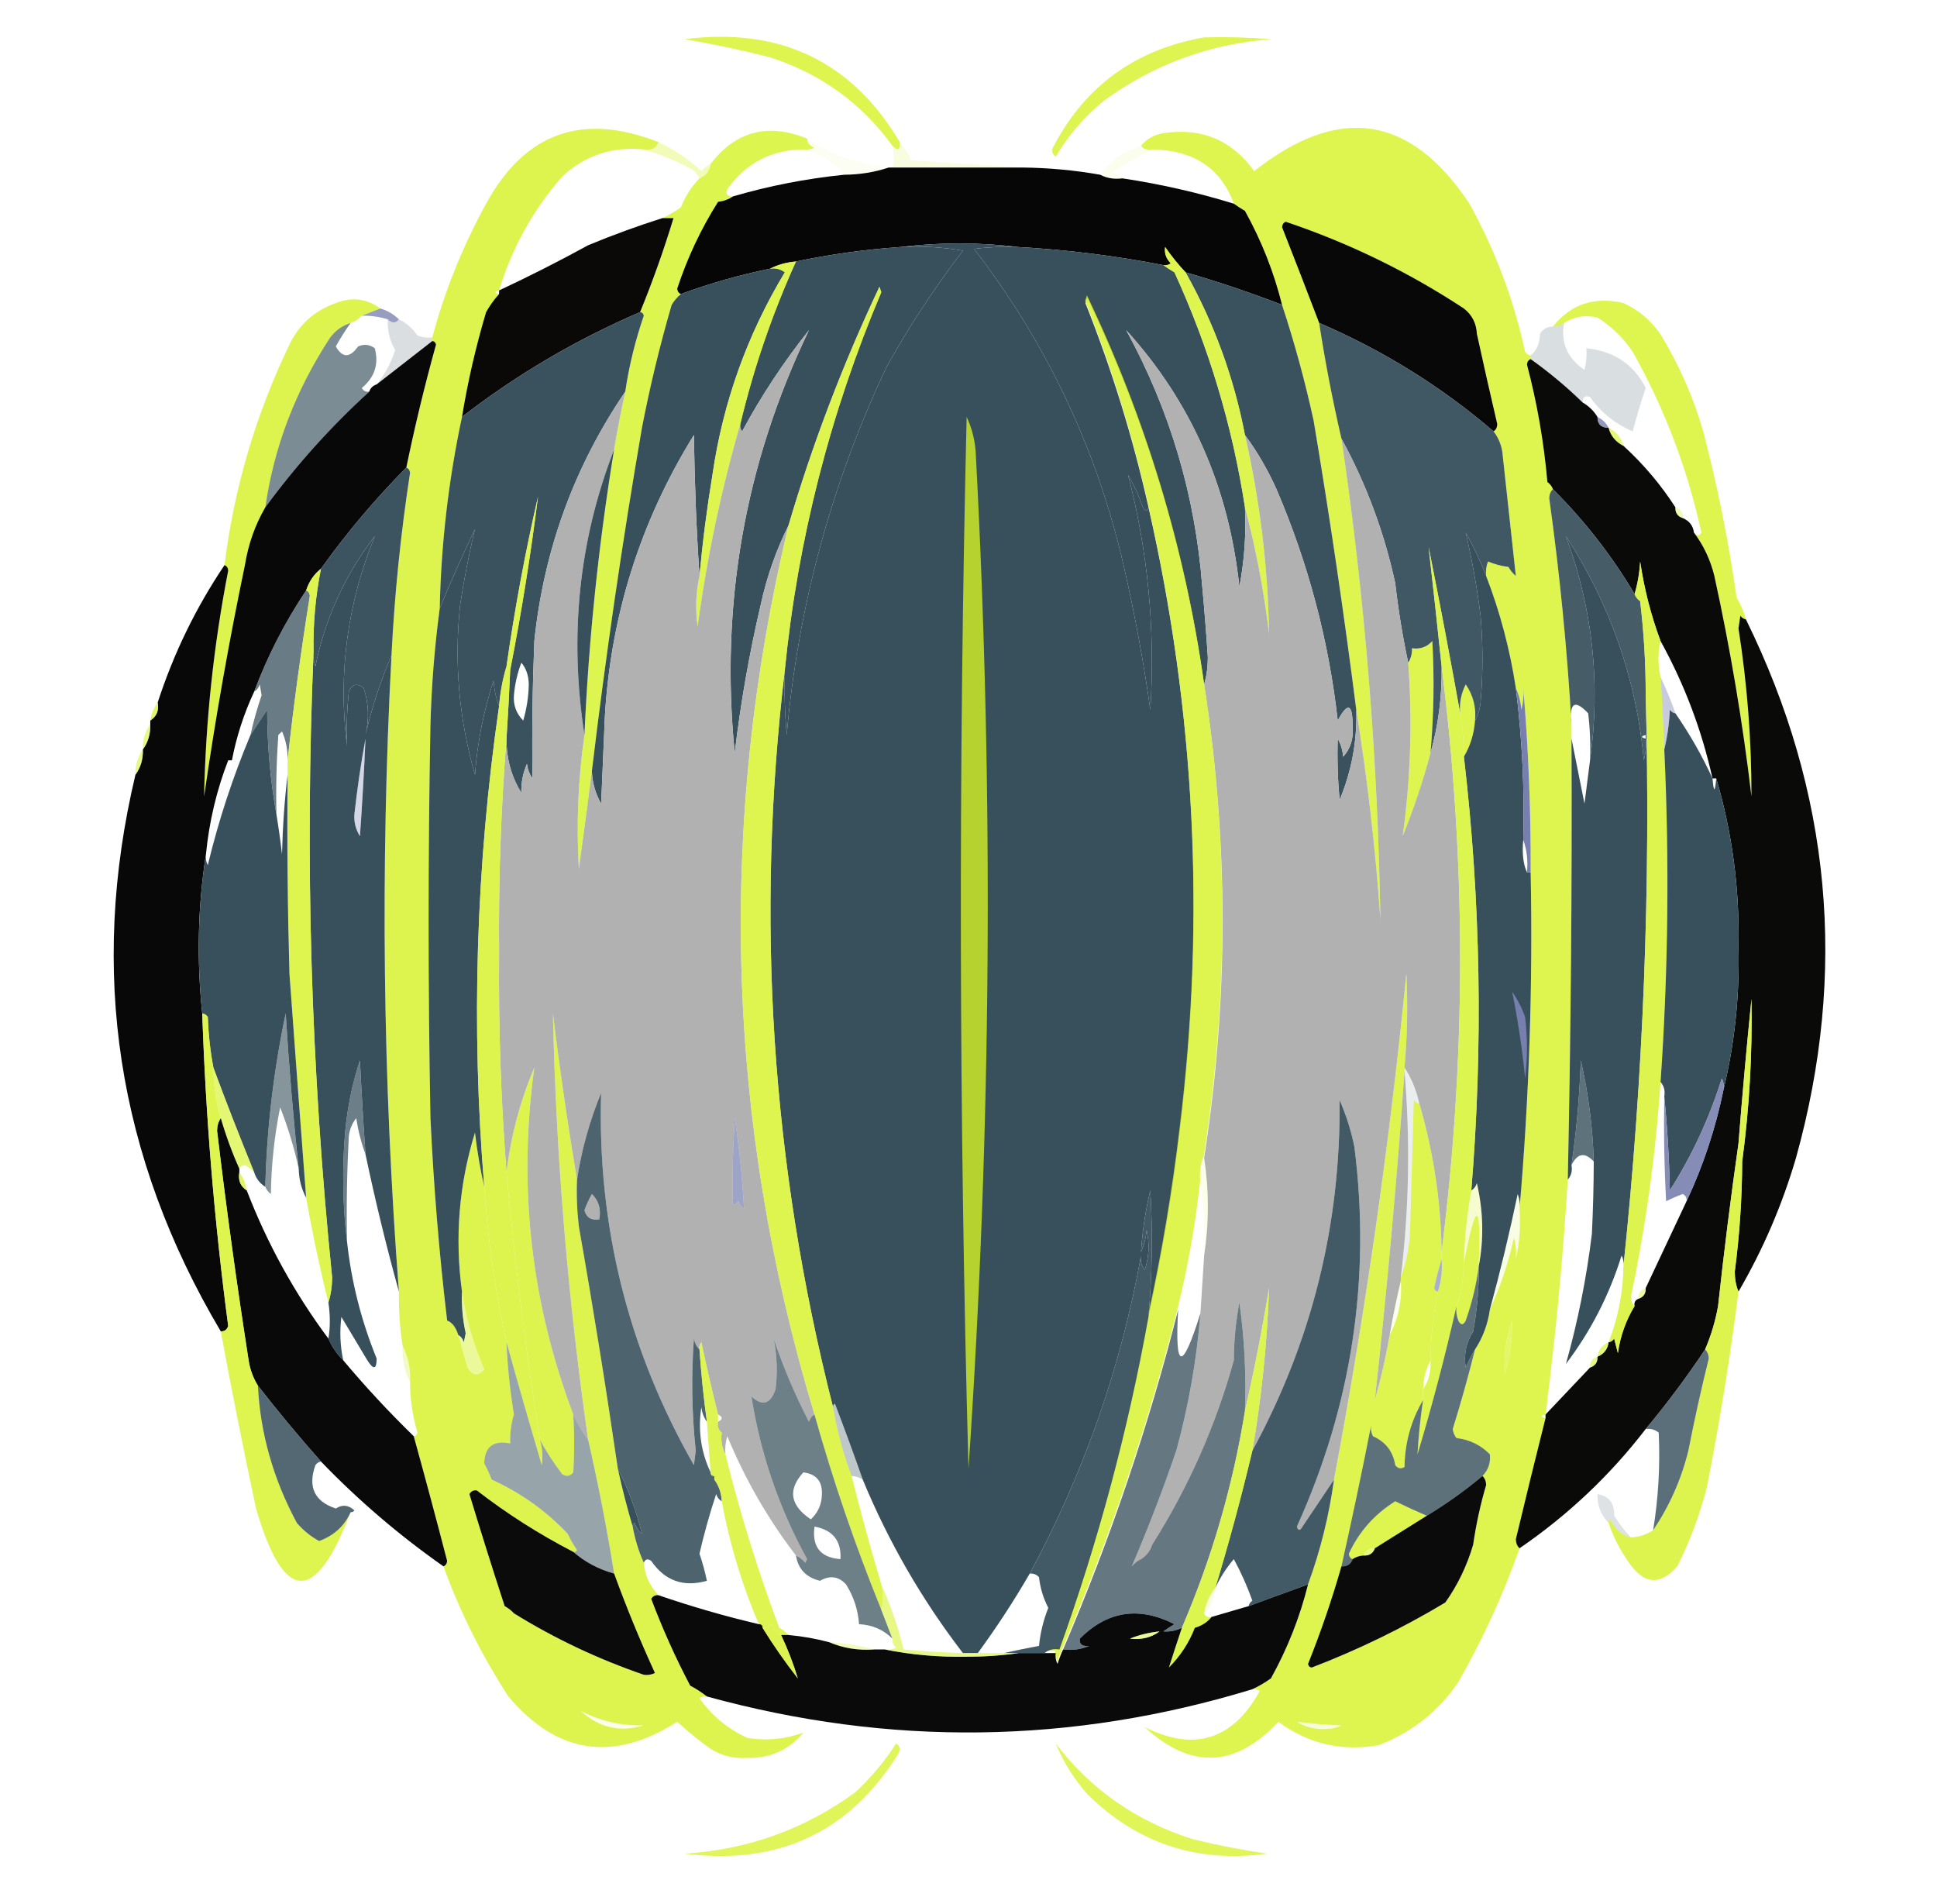 <svg width="115" height="113" viewBox="0 0 115 113" fill="none" xmlns="http://www.w3.org/2000/svg">
<path opacity="0.994" fill-rule="evenodd" clip-rule="evenodd" d="M53.424 8.442C53.444 8.914 53.298 8.985 52.984 8.657C51.166 6.139 48.742 4.386 45.714 3.4C44.022 2.971 42.333 2.614 40.647 2.327C46.315 1.603 50.574 3.642 53.424 8.442Z" fill="#D5F223" fill-opacity="0.8"/>
<path opacity="0.982" fill-rule="evenodd" clip-rule="evenodd" d="M71.49 2.22C72.813 2.184 74.135 2.22 75.455 2.327C71.795 2.61 68.49 3.826 65.541 5.975C64.367 6.937 63.412 8.045 62.677 9.301C62.439 9.115 62.402 8.9 62.567 8.657C64.465 5.071 67.439 2.926 71.49 2.22Z" fill="#D5F223" fill-opacity="0.8"/>
<path opacity="0.998" fill-rule="evenodd" clip-rule="evenodd" d="M39.104 8.442C38.954 8.802 38.66 8.945 38.223 8.871C36.343 8.685 34.727 9.221 33.376 10.481C31.639 12.47 30.39 14.723 29.631 17.239C29.337 17.311 29.337 17.382 29.631 17.454C29.337 17.778 29.08 18.136 28.86 18.527C28.25 20.573 27.772 22.647 27.428 24.749C26.629 28.491 26.188 32.282 26.106 36.12C25.804 38.367 25.621 40.656 25.555 42.986C25.409 50.782 25.409 58.578 25.555 66.373C25.745 70.423 26.076 74.429 26.547 78.389C26.859 80.892 27.189 83.395 27.538 85.898C27.726 86.787 27.983 87.645 28.309 88.473C28.116 88.445 27.969 88.516 27.869 88.688C28.543 90.908 29.24 93.125 29.962 95.339C30.181 95.46 30.364 95.603 30.512 95.768C31.09 98.089 32.412 100.02 34.478 101.561C35.569 102.56 36.817 102.846 38.223 102.419C38.807 102.259 39.394 102.045 39.986 101.776C39.549 100.842 38.961 100.055 38.223 99.416C38.455 99.448 38.675 99.412 38.884 99.308C37.992 97.363 37.184 95.396 36.461 93.408C36.042 90.797 35.529 88.15 34.919 85.469C33.711 77.07 33.013 68.63 32.826 60.151C33.232 63.481 33.71 66.771 34.258 70.021C34.221 70.953 34.258 71.883 34.368 72.81C35.21 77.589 35.981 82.38 36.681 87.186C36.939 88.363 37.233 89.507 37.562 90.619C37.701 91.38 37.921 92.095 38.223 92.764C38.287 93.52 38.581 94.164 39.104 94.695C38.911 94.667 38.764 94.739 38.664 94.91C39.33 96.678 40.101 98.394 40.977 100.059C41.341 100.252 41.671 100.467 41.968 100.703C41.806 100.675 41.659 100.711 41.528 100.81C42.26 101.847 43.215 102.634 44.392 103.17C45.529 103.346 46.631 103.238 47.696 102.848C46.857 103.865 45.755 104.366 44.392 104.35C43.593 104.405 42.859 104.227 42.189 103.814C41.496 103.318 40.835 102.782 40.206 102.205C36.409 104.624 33.067 104.123 30.182 100.703C28.596 98.258 27.311 95.683 26.327 92.979C26.458 92.928 26.532 92.821 26.547 92.657C25.9 90.164 25.239 87.696 24.564 85.255C24.684 85.242 24.757 85.17 24.784 85.04C24.494 84.06 24.348 83.059 24.344 82.036C24.383 81.259 24.236 80.544 23.903 79.891C23.737 78.826 23.664 77.753 23.683 76.672C22.725 64.092 22.578 51.504 23.242 38.91C23.424 35.279 23.791 31.668 24.344 28.075C24.328 27.91 24.255 27.803 24.123 27.753C24.622 25.331 25.209 22.899 25.886 20.458C25.859 20.328 25.785 20.256 25.666 20.243C25.666 20.172 25.666 20.1 25.666 20.029C26.404 17.266 27.468 14.62 28.86 12.09C31.167 7.872 34.582 6.656 39.104 8.442ZM34.037 83.967C34.107 85.129 34.107 86.273 34.037 87.4C33.847 87.633 33.626 87.668 33.376 87.507C32.873 86.847 32.433 86.168 32.054 85.469C31.22 80.198 30.559 74.905 30.072 69.592C30.328 67.449 30.878 65.375 31.724 63.37C30.748 70.445 31.519 77.31 34.037 83.967ZM28.75 70.45C28.956 73.56 29.397 76.635 30.072 79.676C30.125 81.055 30.272 82.486 30.512 83.967C30.343 84.528 30.269 85.1 30.292 85.684C29.29 85.481 28.776 85.874 28.75 86.864C28.917 87.173 29.064 87.495 29.191 87.829C30.908 88.606 32.413 89.678 33.707 91.048C33.863 91.387 34.046 91.709 34.258 92.013C34.207 92.099 34.134 92.135 34.037 92.121C32.009 91.073 30.099 89.858 28.309 88.473C27.983 87.645 27.726 86.787 27.538 85.898C27.189 83.395 26.859 80.892 26.547 78.389C26.838 78.492 27.058 78.778 27.208 79.247C27.388 79.886 27.572 80.53 27.759 81.178C28.059 81.668 28.389 81.704 28.75 81.285C28.098 79.783 27.657 78.245 27.428 76.672C26.991 73.466 27.248 70.319 28.199 67.232C28.331 68.343 28.515 69.416 28.75 70.45ZM30.512 95.768C32.935 97.266 35.505 98.482 38.223 99.416C38.961 100.055 39.549 100.842 39.986 101.776C39.394 102.045 38.807 102.259 38.223 102.419C36.896 102.453 35.648 102.166 34.478 101.561C32.412 100.02 31.09 98.089 30.512 95.768Z" fill="#D5F223" fill-opacity="0.8"/>
<path opacity="0.996" fill-rule="evenodd" clip-rule="evenodd" d="M90.876 21.101C90.876 21.173 90.876 21.244 90.876 21.316C90.745 21.366 90.672 21.474 90.656 21.638C91.259 23.929 91.663 26.253 91.868 28.611C92.026 28.728 92.136 28.871 92.198 29.04C92.058 29.168 91.984 29.347 91.978 29.576C92.602 34.059 93.043 38.529 93.3 42.986C93.3 43.272 93.3 43.559 93.3 43.845C93.337 52.571 93.264 61.297 93.079 70.021C92.796 74.685 92.355 79.333 91.758 83.967C91.464 84.039 91.464 84.11 91.758 84.182C91.161 86.554 90.574 88.95 89.995 91.37C90.001 91.599 90.075 91.778 90.216 91.906C89.249 94.648 88.037 97.294 86.581 99.845C85.413 101.577 83.834 102.829 81.844 103.599C79.64 103.975 77.657 103.51 75.896 102.205C73.35 104.937 70.706 105.045 67.965 102.527C70.911 103.994 73.187 103.279 74.794 100.381C74.663 100.282 74.516 100.246 74.353 100.274C74.726 100.101 75.093 99.887 75.455 99.63C76.439 97.857 77.174 95.997 77.658 94.052C78.395 92.038 78.909 89.964 79.2 87.829C81.067 77.906 82.499 67.893 83.496 57.791C83.588 59.652 83.551 61.512 83.386 63.37C83.386 63.441 83.386 63.513 83.386 63.584C82.932 70.074 82.344 76.582 81.624 83.109C81.668 83.635 81.595 84.135 81.403 84.611C80.858 87.382 80.271 90.171 79.641 92.979C79.083 94.934 78.422 96.865 77.658 98.772C77.685 98.902 77.759 98.974 77.878 98.986C77.34 99.905 76.753 100.799 76.116 101.668C76.415 101.869 76.709 102.048 76.997 102.205C77.477 102.511 78.028 102.654 78.649 102.634C79.025 102.632 79.356 102.561 79.641 102.419C81.1 102.107 82.312 101.392 83.276 100.274C84.424 98.752 85.342 97.108 86.03 95.339C86.002 95.209 85.929 95.137 85.809 95.124C86.548 94.081 87.098 92.937 87.462 91.691C87.634 90.493 87.891 89.313 88.233 88.151C88.227 87.922 88.153 87.743 88.013 87.615C88.361 87.263 88.507 86.833 88.453 86.327C88.667 84.715 88.961 83.141 89.334 81.607C89.64 80.584 89.787 79.511 89.775 78.389C89.782 77.168 89.856 75.952 89.995 74.741C90.212 73.782 90.286 72.781 90.216 71.737C90.787 65.132 91.008 58.481 90.876 51.783C90.891 48.096 90.745 44.448 90.436 40.841C90.2 38.641 90.053 36.424 89.995 34.19C89.738 31.832 89.481 29.471 89.224 27.109C89.19 26.54 89.007 26.04 88.673 25.607C88.811 25.518 88.884 25.375 88.894 25.178C88.476 23.393 88.072 21.605 87.682 19.814C87.653 19.191 87.396 18.69 86.911 18.312C86.241 14.968 84.625 12.143 82.064 9.837C79.424 8.43 76.927 8.645 74.574 10.481C75.139 11.407 75.727 12.301 76.336 13.163C76.205 13.213 76.131 13.32 76.116 13.485C76.864 15.383 77.599 17.278 78.319 19.17C78.662 21.417 79.103 23.706 79.641 26.036C81.032 35.501 81.803 45.013 81.954 54.573C81.663 50.372 81.185 46.224 80.522 42.128C79.791 36.393 78.946 30.671 77.989 24.963C77.481 22.634 76.857 20.345 76.116 18.098C75.632 16.152 74.897 14.292 73.913 12.519C73.67 12.374 73.45 12.231 73.252 12.09C72.488 9.988 70.872 8.915 68.405 8.871C68.121 8.922 67.9 8.851 67.744 8.657C68.069 8.247 68.51 7.997 69.066 7.906C71.332 7.561 73.132 8.311 74.464 10.159C79.487 6.179 83.746 6.822 87.241 12.09C88.776 14.866 89.878 17.798 90.546 20.887C90.63 21.006 90.74 21.078 90.876 21.101ZM86.911 18.312C83.623 16.147 80.098 14.431 76.336 13.163C75.727 12.301 75.139 11.407 74.574 10.481C76.927 8.645 79.424 8.43 82.064 9.837C84.625 12.143 86.241 14.968 86.911 18.312ZM89.995 34.19C90.053 36.424 90.2 38.641 90.436 40.841C90.472 41.276 90.435 41.705 90.326 42.128C90.284 41.654 90.173 41.225 89.995 40.841C89.644 38.542 89.056 36.325 88.233 34.19C88.198 33.895 88.235 33.609 88.343 33.331C88.725 33.492 89.129 33.599 89.555 33.653C89.679 33.867 89.826 34.045 89.995 34.19ZM84.928 44.703C84.481 46.373 83.93 48.019 83.276 49.638C83.751 46.223 83.862 42.79 83.606 39.339C83.768 39.08 83.841 38.794 83.827 38.481C84.316 38.55 84.72 38.407 85.038 38.051C85.162 40.271 85.125 42.488 84.928 44.703ZM87.572 42.772C87.515 43.559 87.295 44.275 86.911 44.917C86.91 44.052 86.837 43.194 86.691 42.343C86.635 41.738 86.745 41.166 87.021 40.626C87.462 41.27 87.646 41.985 87.572 42.772ZM84.267 65.515C85.107 68.388 85.547 71.32 85.589 74.312C85.589 74.455 85.589 74.598 85.589 74.741C85.423 75.282 85.276 75.855 85.148 76.458C85.176 76.588 85.249 76.659 85.369 76.672C85.094 78.008 84.947 79.367 84.928 80.749C84.649 81.265 84.502 81.837 84.488 82.465C84.488 82.68 84.488 82.894 84.488 83.109C83.773 84.322 83.406 85.644 83.386 87.078C83.177 87.211 82.993 87.175 82.835 86.971C82.707 86.163 82.267 85.59 81.513 85.255C81.407 85.051 81.37 84.837 81.403 84.611C81.595 84.135 81.668 83.635 81.624 83.109C81.98 81.861 82.274 80.574 82.505 79.247C83.028 78.259 83.249 77.186 83.166 76.029C83.166 75.957 83.166 75.885 83.166 75.814C83.5 74.942 83.684 74.012 83.716 73.025C83.79 70.45 83.863 67.875 83.937 65.301C84.021 65.42 84.131 65.491 84.267 65.515ZM87.792 75.17C87.654 76.243 87.397 77.316 87.021 78.389C86.874 78.675 86.727 78.675 86.581 78.389C86.472 78.111 86.436 77.825 86.47 77.531C86.756 76.722 86.902 75.864 86.911 74.956C87.645 71.172 87.939 71.244 87.792 75.17ZM89.995 74.741C89.856 75.952 89.782 77.168 89.775 78.389C89.412 79.404 89.266 80.477 89.334 81.607C88.961 83.141 88.667 84.715 88.453 86.327C87.919 85.781 87.258 85.459 86.47 85.362C86.347 85.206 86.274 85.028 86.25 84.826C86.737 83.259 87.178 81.686 87.572 80.105C88.035 79.398 88.329 78.611 88.453 77.745C89.078 76.385 89.555 74.954 89.885 73.454C89.994 73.877 90.031 74.306 89.995 74.741ZM84.708 89.975C83.672 90.622 82.644 91.265 81.624 91.906C81.287 91.89 81.067 92.033 80.963 92.335C80.718 92.347 80.498 92.419 80.302 92.55C80.17 92.499 80.097 92.392 80.081 92.228C80.68 90.929 81.598 89.892 82.835 89.117C83.469 89.427 84.093 89.713 84.708 89.975ZM85.809 95.124C85.929 95.137 86.002 95.209 86.03 95.339C85.342 97.108 84.424 98.752 83.276 100.274C82.312 101.392 81.1 102.107 79.641 102.419C78.755 102.388 77.874 102.317 76.997 102.205C76.709 102.048 76.415 101.869 76.116 101.668C76.753 100.799 77.34 99.905 77.878 98.986C80.65 97.923 83.294 96.635 85.809 95.124Z" fill="#D5F223" fill-opacity="0.8"/>
<path opacity="0.999" fill-rule="evenodd" clip-rule="evenodd" d="M47.917 8.228C47.934 8.496 48.081 8.675 48.357 8.764C48.148 8.868 47.928 8.904 47.696 8.871C45.789 8.889 44.284 9.675 43.18 11.232C43.064 11.514 43.174 11.657 43.511 11.661C43.266 11.83 42.972 11.938 42.629 11.983C41.611 13.597 40.803 15.314 40.206 17.132C40.221 17.296 40.295 17.403 40.426 17.454C40.213 17.628 40.029 17.842 39.875 18.098C39.176 20.503 38.588 22.935 38.113 25.392C36.946 32.166 35.955 38.961 35.139 45.776C34.897 47.676 34.64 49.608 34.368 51.569C34.212 48.907 34.322 46.261 34.698 43.63C34.952 37.944 35.539 32.294 36.461 26.68C36.648 25.557 36.868 24.413 37.122 23.247C37.347 21.72 37.714 20.218 38.223 18.741C38.196 18.611 38.123 18.54 38.003 18.527C38.746 16.713 39.407 14.853 39.986 12.948C39.765 12.948 39.545 12.948 39.325 12.948C39.697 12.776 40.064 12.561 40.426 12.304C40.689 11.646 41.056 11.074 41.528 10.588C41.916 10.424 42.136 10.138 42.189 9.73C43.685 7.782 45.595 7.281 47.917 8.228Z" fill="#D5F223" fill-opacity="0.8"/>
<path opacity="0.072" fill-rule="evenodd" clip-rule="evenodd" d="M47.917 8.228C49.426 9.182 51.042 9.754 52.764 9.944C51.934 10.222 51.052 10.365 50.12 10.373C49.478 9.603 48.67 9.102 47.696 8.871C47.928 8.904 48.148 8.868 48.357 8.764C48.081 8.675 47.934 8.496 47.917 8.228Z" fill="#D5F223" fill-opacity="0.8"/>
<path opacity="0.105" fill-rule="evenodd" clip-rule="evenodd" d="M67.744 8.657C67.9 8.851 68.121 8.922 68.405 8.871C67.582 9.273 66.774 9.738 65.982 10.266C66.254 10.316 66.475 10.423 66.643 10.588C66.15 10.651 65.71 10.58 65.321 10.373C65.899 9.55 66.707 8.977 67.744 8.657Z" fill="#D5F223" fill-opacity="0.8"/>
<path opacity="0.41" fill-rule="evenodd" clip-rule="evenodd" d="M39.104 8.442C40.039 8.88 40.883 9.452 41.638 10.159C41.794 9.97 41.978 9.827 42.189 9.73C42.136 10.138 41.916 10.424 41.528 10.588C41.428 10.382 41.281 10.204 41.087 10.052C40.153 9.548 39.198 9.154 38.223 8.871C38.66 8.945 38.954 8.802 39.104 8.442Z" fill="#D5F223" fill-opacity="0.8"/>
<path opacity="0.18" fill-rule="evenodd" clip-rule="evenodd" d="M53.424 8.442C53.694 8.751 53.915 9.108 54.085 9.515C56.323 9.658 58.526 9.801 60.694 9.944C58.124 9.944 55.554 9.944 52.984 9.944C53.08 9.559 53.08 9.13 52.984 8.657C53.298 8.985 53.444 8.914 53.424 8.442Z" fill="#D5F223" fill-opacity="0.8"/>
<path fill-rule="evenodd" clip-rule="evenodd" d="M52.763 9.944C52.837 9.944 52.91 9.944 52.984 9.944C55.554 9.944 58.124 9.944 60.694 9.944C62.26 9.961 63.802 10.104 65.321 10.373C65.71 10.58 66.15 10.651 66.643 10.588C68.886 10.925 71.089 11.425 73.252 12.09C73.45 12.231 73.67 12.374 73.913 12.519C74.897 14.292 75.632 16.152 76.116 18.098C74.238 17.369 72.329 16.725 70.388 16.166C69.954 15.706 69.55 15.205 69.176 14.665C69.118 15.021 69.228 15.343 69.507 15.63C69.376 15.73 69.229 15.765 69.066 15.737C66.227 15.184 63.363 14.827 60.474 14.665C58.124 14.379 55.774 14.379 53.424 14.665C51.347 14.811 49.291 15.097 47.256 15.523C46.69 15.57 46.176 15.713 45.714 15.952C43.913 16.319 42.15 16.82 40.426 17.454C40.295 17.403 40.221 17.296 40.206 17.132C40.803 15.314 41.611 13.597 42.629 11.983C42.972 11.938 43.266 11.83 43.511 11.661C45.648 11.034 47.851 10.605 50.12 10.373C51.052 10.365 51.934 10.222 52.763 9.944Z" fill="#070606"/>
<path fill-rule="evenodd" clip-rule="evenodd" d="M39.325 12.948C39.545 12.948 39.765 12.948 39.986 12.948C39.407 14.853 38.746 16.712 38.003 18.527C34.191 20.167 30.666 22.241 27.428 24.749C27.772 22.647 28.25 20.573 28.86 18.527C29.08 18.135 29.337 17.778 29.631 17.454C29.631 17.382 29.631 17.311 29.631 17.239C31.417 16.405 33.179 15.511 34.919 14.557C36.367 13.956 37.836 13.42 39.325 12.948Z" fill="#0A0908"/>
<path fill-rule="evenodd" clip-rule="evenodd" d="M76.336 13.163C80.098 14.431 83.623 16.147 86.911 18.312C87.395 18.69 87.653 19.191 87.682 19.814C88.072 21.605 88.476 23.393 88.894 25.178C88.884 25.375 88.811 25.518 88.673 25.607C85.572 22.948 82.121 20.802 78.319 19.17C77.599 17.278 76.864 15.383 76.116 13.485C76.131 13.32 76.205 13.213 76.336 13.163Z" fill="#090808"/>
<path fill-rule="evenodd" clip-rule="evenodd" d="M53.424 14.665C55.774 14.379 58.124 14.379 60.474 14.665C59.59 14.629 58.709 14.665 57.831 14.772C62.201 20.455 65.175 26.785 66.753 33.76C67.386 36.529 67.9 39.318 68.295 42.128C68.596 37.396 68.155 32.747 66.973 28.182C67.327 28.8 67.621 29.444 67.854 30.113C68.006 30.378 68.117 30.378 68.185 30.113C70.959 42.276 71.583 54.578 70.058 67.017C69.611 70.793 68.987 74.512 68.185 78.174C68.405 75.674 68.442 73.171 68.295 70.665C68.004 71.867 67.821 73.083 67.744 74.312C67.744 74.383 67.744 74.455 67.744 74.527C66.555 81.147 64.352 87.441 61.135 93.408C60.188 95.043 59.16 96.616 58.051 98.128C57.757 98.128 57.463 98.128 57.169 98.128C54.731 94.954 52.749 91.521 51.221 87.829C50.694 86.327 50.144 84.825 49.569 83.324C49.481 83.373 49.444 83.444 49.459 83.538C45.795 69.115 44.841 54.525 46.595 39.768C46.558 41.057 46.595 42.345 46.705 43.63C47.381 35.989 49.364 28.694 52.653 21.745C53.994 19.347 55.499 17.059 57.169 14.879C55.93 14.666 54.681 14.594 53.424 14.665ZM67.744 74.527C67.744 74.455 67.744 74.383 67.744 74.312C67.922 73.928 68.033 73.499 68.075 73.025C68.257 73.821 68.22 74.608 67.965 75.385C67.76 75.13 67.686 74.844 67.744 74.527Z" fill="#37505C"/>
<path opacity="0.999" fill-rule="evenodd" clip-rule="evenodd" d="M53.424 14.665C54.681 14.594 55.93 14.666 57.17 14.879C55.499 17.059 53.994 19.347 52.653 21.745C49.364 28.694 47.381 35.989 46.705 43.63C46.595 42.345 46.558 41.057 46.595 39.768C47.372 32.012 49.281 24.539 52.323 17.347C52.286 17.239 52.249 17.132 52.213 17.025C50.04 21.623 48.24 26.344 46.815 31.186C46.074 32.671 45.523 34.244 45.163 35.906C44.481 38.817 43.967 41.749 43.621 44.703C42.747 35.894 44.215 27.526 48.027 19.599C46.518 21.496 45.196 23.498 44.061 25.607C43.959 25.48 43.922 25.337 43.951 25.178C44.744 21.86 45.846 18.641 47.256 15.523C49.291 15.097 51.347 14.811 53.424 14.665Z" fill="#37505C"/>
<path fill-rule="evenodd" clip-rule="evenodd" d="M60.474 14.665C63.363 14.827 66.227 15.184 69.066 15.737C69.264 15.879 69.484 16.021 69.727 16.166C71.772 20.627 73.167 25.276 73.913 30.113C73.99 31.702 73.879 33.275 73.582 34.833C72.954 28.92 70.715 23.842 66.863 19.599C69.463 24.347 70.968 29.424 71.379 34.833C71.508 36.227 71.618 37.621 71.71 39.017C71.709 39.594 71.636 40.131 71.489 40.626C70.357 32.633 68.044 24.981 64.55 17.668C64.513 17.776 64.476 17.883 64.44 17.99C66.014 21.945 67.263 25.986 68.185 30.113C68.117 30.378 68.006 30.378 67.854 30.113C67.621 29.444 67.327 28.8 66.973 28.182C68.155 32.747 68.596 37.396 68.295 42.128C67.9 39.318 67.386 36.529 66.753 33.76C65.175 26.785 62.201 20.455 57.83 14.772C58.709 14.665 59.59 14.629 60.474 14.665Z" fill="#37505C"/>
<path fill-rule="evenodd" clip-rule="evenodd" d="M45.714 15.952C46.039 15.896 46.333 15.967 46.595 16.166C44.354 19.888 42.922 23.893 42.299 28.182C41.969 30.179 41.712 32.181 41.528 34.19C41.345 31.437 41.235 28.648 41.197 25.822C38.02 30.959 36.257 36.538 35.91 42.557C35.837 44.274 35.763 45.99 35.69 47.707C35.348 47.103 35.165 46.46 35.139 45.776C35.955 38.961 36.946 32.166 38.113 25.392C38.588 22.935 39.176 20.503 39.876 18.098C40.029 17.842 40.213 17.628 40.426 17.454C42.15 16.82 43.913 16.319 45.714 15.952Z" fill="#37505C"/>
<path opacity="0.981" fill-rule="evenodd" clip-rule="evenodd" d="M70.388 16.166C72.329 16.725 74.238 17.369 76.116 18.098C76.857 20.345 77.481 22.634 77.989 24.963C78.946 30.671 79.791 36.393 80.522 42.128C80.579 43.982 80.248 45.77 79.531 47.492C79.421 46.278 79.384 45.062 79.421 43.845C79.597 44.156 79.707 44.514 79.751 44.917C80.177 44.428 80.361 43.856 80.302 43.201C80.326 41.776 80.032 41.633 79.421 42.772C78.891 38.037 77.679 33.46 75.785 29.04C75.267 27.884 74.642 26.811 73.913 25.822C73.26 22.413 72.085 19.195 70.388 16.166Z" fill="#37505C"/>
<path fill-rule="evenodd" clip-rule="evenodd" d="M47.256 15.523C45.846 18.641 44.744 21.86 43.951 25.178C42.813 29.097 41.969 33.102 41.418 37.193C41.275 36.184 41.312 35.183 41.528 34.19C41.712 32.181 41.969 30.179 42.299 28.182C42.922 23.893 44.354 19.888 46.595 16.166C46.333 15.967 46.039 15.896 45.714 15.952C46.176 15.713 46.69 15.57 47.256 15.523Z" fill="#D5F223" fill-opacity="0.8"/>
<path fill-rule="evenodd" clip-rule="evenodd" d="M70.388 16.166C72.085 19.195 73.26 22.413 73.913 25.822C74.801 29.71 75.278 33.643 75.345 37.622C75.038 35.059 74.561 32.556 73.913 30.113C73.167 25.276 71.772 20.627 69.727 16.166C69.484 16.021 69.264 15.879 69.066 15.737C69.229 15.765 69.376 15.73 69.507 15.63C69.228 15.343 69.118 15.021 69.176 14.665C69.55 15.205 69.954 15.706 70.388 16.166Z" fill="#D5F223" fill-opacity="0.8"/>
<path opacity="0.997" fill-rule="evenodd" clip-rule="evenodd" d="M22.581 18.312C22.214 18.455 21.847 18.598 21.48 18.741C21.306 18.935 21.085 19.078 20.819 19.17C20.331 19.321 19.927 19.607 19.607 20.029C17.549 23.166 16.264 26.528 15.752 30.113C15.144 31.159 14.74 32.303 14.54 33.546C13.589 38.1 12.782 42.677 12.117 47.278C12.209 42.768 12.686 38.297 13.549 33.868C13.533 33.703 13.46 33.596 13.329 33.546C13.895 28.978 15.18 24.615 17.184 20.458C17.748 19.265 18.666 18.442 19.938 17.99C20.889 17.615 21.77 17.722 22.581 18.312Z" fill="#D5F223" fill-opacity="0.8"/>
<path opacity="0.996" fill-rule="evenodd" clip-rule="evenodd" d="M103.654 36.764C103.518 36.74 103.408 36.669 103.324 36.55C103.287 36.8 103.25 37.05 103.214 37.301C103.732 40.611 103.989 43.936 103.985 47.278C103.465 42.88 102.73 38.518 101.782 34.19C101.55 33.239 101.146 32.38 100.57 31.615C100.76 31.821 100.907 31.821 101.011 31.615C100.189 27.839 98.83 24.263 96.935 20.887C96.384 20.064 95.686 19.385 94.842 18.849C94.128 18.678 93.467 18.786 92.859 19.17C92.663 19.301 92.443 19.373 92.198 19.385C93.259 18.051 94.654 17.586 96.384 17.99C97.364 18.444 98.135 19.123 98.697 20.029C99.744 21.782 100.552 23.642 101.121 25.607C101.971 28.86 102.632 32.15 103.103 35.477C103.351 35.886 103.534 36.315 103.654 36.764Z" fill="#D5F223" fill-opacity="0.8"/>
<path opacity="0.765" fill-rule="evenodd" clip-rule="evenodd" d="M22.581 18.312C23.003 18.435 23.37 18.65 23.683 18.956C23.496 19.197 23.276 19.197 23.022 18.956C22.523 18.802 22.009 18.73 21.48 18.741C21.847 18.598 22.214 18.455 22.581 18.312Z" fill="#767FAD"/>
<path opacity="0.983" fill-rule="evenodd" clip-rule="evenodd" d="M38.003 18.527C38.123 18.54 38.196 18.611 38.223 18.741C37.715 20.218 37.347 21.72 37.122 23.247C34.087 27.712 32.288 32.647 31.724 38.051C31.614 40.768 31.577 43.486 31.614 46.205C31.44 45.967 31.33 45.681 31.284 45.346C31.046 45.896 30.936 46.468 30.953 47.063C30.355 46.093 30.061 45.02 30.072 43.845C30.16 42.487 30.233 41.128 30.292 39.768C30.959 36.37 31.51 32.937 31.944 29.469C31.178 32.807 30.553 36.168 30.072 39.553C29.846 40.299 29.699 41.085 29.631 41.914C29.452 41.456 29.342 40.956 29.301 40.412C28.711 42.213 28.343 44.073 28.199 45.99C27.249 42.692 26.955 39.33 27.318 35.906C27.552 34.373 27.846 32.872 28.199 31.4C27.405 33.076 26.707 34.65 26.106 36.12C26.189 32.282 26.629 28.491 27.428 24.749C30.666 22.241 34.191 20.167 38.003 18.527ZM30.953 39.339C31.238 39.671 31.385 40.1 31.394 40.626C31.38 41.356 31.27 42.072 31.063 42.772C30.651 42.356 30.467 41.855 30.512 41.27C30.57 40.603 30.716 39.96 30.953 39.339Z" fill="#37505C"/>
<path opacity="0.185" fill-rule="evenodd" clip-rule="evenodd" d="M23.022 18.956C23.276 19.197 23.496 19.197 23.683 18.956C24.135 19.177 24.502 19.499 24.785 19.921C25.069 20.026 25.363 20.062 25.666 20.029C25.666 20.1 25.666 20.172 25.666 20.243C24.564 21.101 23.463 21.96 22.361 22.818C22.85 22.225 23.217 21.546 23.463 20.779C23.135 20.224 22.988 19.616 23.022 18.956Z" fill="#37505C"/>
<path opacity="0.953" fill-rule="evenodd" clip-rule="evenodd" d="M78.319 19.17C82.121 20.802 85.572 22.948 88.673 25.607C89.007 26.04 89.19 26.54 89.224 27.109C89.481 29.471 89.738 31.832 89.995 34.189C89.826 34.045 89.679 33.867 89.555 33.653C89.129 33.599 88.725 33.492 88.343 33.331C88.235 33.609 88.198 33.895 88.233 34.189C87.898 33.326 87.494 32.468 87.021 31.615C87.396 33.228 87.69 34.873 87.902 36.55C88.049 38.266 88.049 39.983 87.902 41.699C87.859 42.103 87.749 42.46 87.572 42.772C87.646 41.985 87.462 41.27 87.021 40.626C86.745 41.166 86.635 41.738 86.691 42.343C86.105 39.079 85.48 35.789 84.818 32.473C85.084 34.824 85.341 37.184 85.589 39.553C85.618 41.33 85.398 43.046 84.928 44.703C85.125 42.488 85.162 40.271 85.038 38.051C84.72 38.407 84.316 38.55 83.827 38.481C83.841 38.794 83.768 39.08 83.606 39.339C83.278 37.807 83.021 36.234 82.835 34.619C82.179 31.59 81.114 28.73 79.641 26.036C79.103 23.705 78.662 21.417 78.319 19.17Z" fill="#37505C"/>
<path opacity="0.188" fill-rule="evenodd" clip-rule="evenodd" d="M92.859 19.17C92.648 20.334 93.052 21.264 94.071 21.96C94.18 21.536 94.217 21.107 94.181 20.672C95.828 20.842 97.003 21.628 97.706 23.032C97.414 23.892 97.157 24.75 96.935 25.607C95.892 25.164 95.047 24.484 94.401 23.569C94.111 23.456 93.965 23.563 93.961 23.891C92.998 22.952 91.969 22.094 90.876 21.316C90.876 21.244 90.876 21.173 90.876 21.101C91.243 20.791 91.427 20.361 91.427 19.814C91.607 19.53 91.864 19.387 92.198 19.385C92.443 19.373 92.663 19.301 92.859 19.17Z" fill="#37505C"/>
<path opacity="0.655" fill-rule="evenodd" clip-rule="evenodd" d="M20.819 19.17C20.499 19.615 20.205 20.08 19.938 20.565C20.328 21.256 20.769 21.256 21.26 20.565C21.615 20.41 21.945 20.446 22.251 20.672C22.501 21.615 22.244 22.402 21.48 23.032C21.581 23.204 21.727 23.275 21.921 23.247C19.637 25.329 17.581 27.617 15.752 30.113C16.264 26.528 17.549 23.166 19.607 20.029C19.927 19.607 20.331 19.321 20.819 19.17Z" fill="#37505C"/>
<path fill-rule="evenodd" clip-rule="evenodd" d="M25.666 20.243C25.785 20.256 25.859 20.328 25.886 20.458C25.209 22.899 24.622 25.331 24.124 27.753C22.268 29.631 20.579 31.633 19.057 33.76C18.645 34.082 18.352 34.511 18.175 35.048C16.911 36.939 15.883 38.941 15.091 41.055C14.48 42.363 14.039 43.722 13.769 45.132C13.696 45.132 13.622 45.132 13.549 45.132C12.86 46.908 12.42 48.767 12.227 50.711C11.745 53.822 11.672 56.969 12.007 60.151C12.218 66.364 12.732 72.55 13.549 78.71C13.475 78.931 13.328 79.039 13.108 79.032C6.956 68.657 5.267 57.643 8.041 45.99C8.355 45.558 8.502 45.057 8.482 44.488C8.796 44.056 8.942 43.555 8.922 42.986C8.922 42.915 8.922 42.843 8.922 42.772C9.3 42.528 9.447 42.171 9.363 41.699C10.308 38.787 11.63 36.069 13.329 33.546C13.46 33.596 13.534 33.703 13.549 33.868C12.687 38.297 12.209 42.767 12.117 47.278C12.782 42.677 13.59 38.1 14.54 33.546C14.74 32.303 15.144 31.159 15.752 30.113C17.581 27.617 19.637 25.329 21.921 23.247C21.994 23.032 22.141 22.889 22.361 22.818C23.463 21.96 24.564 21.101 25.666 20.243Z" fill="#090808"/>
<path opacity="0.999" fill-rule="evenodd" clip-rule="evenodd" d="M46.815 31.186C42.58 48.903 43.094 66.497 48.357 83.967C48.198 84.057 48.088 84.2 48.027 84.396C47.194 82.779 46.497 81.134 45.934 79.462C45.075 76.97 44.487 74.395 44.172 71.737C44.078 69.937 43.894 68.149 43.621 66.373C43.511 68.088 43.474 69.805 43.511 71.523C43.537 75.347 43.904 79.138 44.612 82.894C45.147 86.296 46.248 89.514 47.917 92.55C47.88 92.621 47.843 92.693 47.806 92.764C47.651 92.575 47.467 92.432 47.256 92.335C45.595 90.171 44.237 87.811 43.18 85.255C43.071 85.605 43.035 85.963 43.07 86.327C42.858 85.949 42.785 85.52 42.85 85.04C42.651 84.888 42.577 84.673 42.629 84.396C42.923 84.253 42.923 84.11 42.629 83.967C42.276 82.551 41.946 81.121 41.638 79.676C41.536 79.803 41.499 79.947 41.528 80.105C41.359 79.942 41.248 79.727 41.197 79.462C41.036 81.682 41.072 83.899 41.307 86.113C41.271 86.399 41.234 86.685 41.197 86.971C37.29 80.125 35.454 72.758 35.69 64.871C35.004 66.54 34.527 68.257 34.258 70.021C33.71 66.771 33.232 63.481 32.826 60.151C33.013 68.63 33.711 77.07 34.919 85.469C34.566 84.996 34.272 84.496 34.037 83.967C31.52 77.31 30.748 70.444 31.724 63.37C30.878 65.375 30.328 67.449 30.072 69.592C29.738 65.305 29.591 60.978 29.631 56.611C29.589 52.315 29.736 48.059 30.072 43.845C30.061 45.02 30.355 46.093 30.953 47.063C31.103 47.751 31.36 48.395 31.724 48.994C31.643 48.083 31.607 47.153 31.614 46.205C31.577 43.486 31.614 40.768 31.724 38.051C32.288 32.647 34.087 27.712 37.122 23.247C36.868 24.413 36.648 25.557 36.461 26.68C34.37 32.066 33.783 37.716 34.698 43.63C34.322 46.261 34.212 48.907 34.368 51.569C34.64 49.608 34.897 47.676 35.139 45.776C35.165 46.46 35.348 47.103 35.69 47.707C35.763 45.99 35.837 44.274 35.91 42.557C36.257 36.538 38.02 30.959 41.197 25.822C41.235 28.648 41.345 31.437 41.528 34.19C41.312 35.183 41.275 36.184 41.418 37.193C41.969 33.102 42.813 29.097 43.951 25.178C43.922 25.337 43.959 25.48 44.061 25.607C45.196 23.498 46.518 21.496 48.027 19.599C44.215 27.526 42.746 35.894 43.621 44.703C43.967 41.749 44.481 38.817 45.163 35.906C45.523 34.244 46.074 32.671 46.815 31.186ZM31.614 46.205C31.607 47.153 31.643 48.083 31.724 48.994C31.36 48.395 31.103 47.751 30.953 47.063C30.936 46.468 31.046 45.897 31.284 45.347C31.33 45.681 31.44 45.967 31.614 46.205ZM35.139 70.879C35.545 71.261 35.692 71.761 35.58 72.381C35.109 72.457 34.816 72.278 34.698 71.845C34.818 71.505 34.965 71.183 35.139 70.879ZM44.172 71.737C44.487 74.395 45.075 76.97 45.934 79.462C46.132 80.457 46.168 81.458 46.044 82.465C45.745 83.349 45.267 83.492 44.612 82.894C43.904 79.138 43.537 75.347 43.511 71.523C43.647 71.499 43.757 71.427 43.841 71.308C43.902 71.505 44.012 71.648 44.172 71.737Z" fill="#B1B1B1"/>
<path fill-rule="evenodd" clip-rule="evenodd" d="M90.876 21.316C91.969 22.094 92.998 22.952 93.961 23.891C94.328 24.105 94.622 24.391 94.842 24.749C94.842 25.178 95.062 25.392 95.503 25.392C95.631 25.875 95.924 26.233 96.384 26.465C97.572 27.551 98.6 28.767 99.468 30.113C99.452 30.441 99.599 30.655 99.909 30.756C100.297 30.92 100.518 31.206 100.57 31.615C101.146 32.38 101.55 33.239 101.782 34.19C102.73 38.518 103.465 42.88 103.985 47.278C103.99 43.936 103.732 40.611 103.214 37.301C103.25 37.05 103.287 36.8 103.324 36.55C103.408 36.669 103.518 36.74 103.654 36.764C108.708 47.035 109.7 57.692 106.628 68.734C105.808 71.53 104.669 74.176 103.214 76.672C103.068 76.322 102.995 75.928 102.993 75.492C103.279 73.319 103.426 71.138 103.434 68.948C103.86 65.773 104.044 62.555 103.985 59.293C103.696 62.152 103.439 65.013 103.214 67.875C102.756 71.082 102.352 74.301 102.002 77.531C101.841 78.427 101.584 79.285 101.231 80.105C100.148 81.734 98.973 83.307 97.706 84.826C95.595 87.571 93.098 89.931 90.216 91.906C90.075 91.778 90.001 91.599 89.995 91.37C90.574 88.95 91.161 86.554 91.758 84.182C91.758 84.11 91.758 84.039 91.758 83.967C92.639 83.038 93.52 82.108 94.401 81.178C94.711 81.076 94.858 80.862 94.842 80.534C95.23 80.371 95.451 80.085 95.503 79.676C95.639 79.652 95.749 79.581 95.833 79.462C95.907 79.748 95.98 80.034 96.054 80.32C96.199 79.31 96.529 78.38 97.045 77.531C97.007 77.318 97.081 77.175 97.265 77.101C97.575 77 97.722 76.785 97.706 76.458C98.512 74.748 99.32 73.031 100.129 71.308C101.12 69.199 101.855 66.982 102.332 64.657C102.994 61.899 103.288 59.074 103.214 56.182C103.284 52.761 102.844 49.435 101.892 46.205C101.818 46.205 101.745 46.205 101.671 46.205C101.033 43.339 100.006 40.621 98.587 38.051C98.02 36.529 97.616 34.956 97.376 33.331C97.336 34.017 97.225 34.66 97.045 35.262C95.694 32.987 94.079 30.913 92.198 29.04C92.136 28.871 92.026 28.728 91.868 28.611C91.663 26.253 91.259 23.929 90.656 21.638C90.672 21.474 90.745 21.366 90.876 21.316Z" fill="#0A0A09"/>
<path fill-rule="evenodd" clip-rule="evenodd" d="M73.913 30.113C74.561 32.556 75.038 35.059 75.345 37.622C75.278 33.643 74.801 29.71 73.913 25.822C74.642 26.811 75.267 27.884 75.785 29.04C77.679 33.46 78.891 38.037 79.421 42.772C79.421 43.13 79.421 43.487 79.421 43.845C79.384 45.062 79.421 46.278 79.531 47.492C80.248 45.77 80.579 43.982 80.522 42.128C81.185 46.224 81.663 50.372 81.954 54.573C81.803 45.013 81.032 35.501 79.641 26.036C81.114 28.73 82.179 31.59 82.835 34.619C83.021 36.234 83.278 37.807 83.606 39.339C83.862 42.79 83.751 46.223 83.276 49.638C83.93 48.019 84.481 46.373 84.928 44.703C85.398 43.046 85.618 41.33 85.589 39.553C87.055 51.142 87.055 62.728 85.589 74.312C85.547 71.32 85.107 68.388 84.267 65.515C84.098 64.732 83.805 64.017 83.386 63.37C83.551 61.512 83.588 59.652 83.496 57.791C82.499 67.893 81.067 77.906 79.2 87.829C78.581 88.745 77.957 89.675 77.328 90.619C77.183 90.875 77.073 90.875 76.997 90.619C80.263 83.409 81.401 75.899 80.412 68.09C80.22 67.128 79.926 66.198 79.531 65.301C79.607 72.695 77.881 79.632 74.353 86.113C74.903 82.913 75.233 79.694 75.345 76.458C74.936 78.933 74.459 81.365 73.913 83.753C73.993 81.595 73.883 79.449 73.582 77.316C73.367 78.452 73.257 79.596 73.252 80.749C72.178 84.628 70.562 88.276 68.405 91.691C68.289 92.063 68.069 92.349 67.744 92.55C67.533 92.647 67.35 92.79 67.194 92.979C68.154 90.747 69.035 88.459 69.837 86.113C70.571 83.434 71.048 80.716 71.269 77.96C71.343 76.815 71.416 75.671 71.49 74.527C71.783 72.596 71.783 70.665 71.49 68.734C72.949 59.362 72.949 49.993 71.49 40.626C71.636 40.131 71.709 39.594 71.71 39.017C71.618 37.621 71.508 36.227 71.379 34.833C70.968 29.424 69.463 24.347 66.863 19.599C70.715 23.842 72.954 28.92 73.582 34.833C73.879 33.275 73.99 31.702 73.913 30.113ZM79.421 43.845C79.421 43.487 79.421 43.13 79.421 42.772C80.032 41.633 80.326 41.776 80.302 43.201C80.361 43.856 80.177 44.428 79.751 44.917C79.707 44.514 79.597 44.156 79.421 43.845Z" fill="#B1B1B1"/>
<path fill-rule="evenodd" clip-rule="evenodd" d="M46.595 39.768C44.841 54.525 45.795 69.115 49.459 83.538C49.699 84.952 50.067 86.311 50.56 87.615C51.103 89.773 51.691 91.918 52.323 94.052C52.456 94.597 52.456 95.097 52.323 95.553C50.782 91.766 49.46 87.904 48.357 83.967C43.094 66.497 42.58 48.903 46.815 31.186C48.24 26.344 50.039 21.623 52.213 17.025C52.249 17.132 52.286 17.239 52.323 17.347C49.281 24.539 47.372 32.012 46.595 39.768Z" fill="#D5F223" fill-opacity="0.8"/>
<path fill-rule="evenodd" clip-rule="evenodd" d="M71.473 40.49C72.933 49.857 72.933 59.226 71.473 68.597C71.282 69.073 71.208 69.574 71.253 70.099C70.978 72.633 70.538 75.136 69.931 77.609C68.192 84.478 65.915 91.201 63.102 97.778C62.972 98.049 62.861 98.335 62.771 98.636C62.665 98.432 62.628 98.218 62.661 97.992C62.441 97.992 62.22 97.992 62 97.992C62.235 97.792 62.529 97.72 62.881 97.778C65.195 91.338 66.958 84.758 68.169 78.038C68.971 74.376 69.595 70.657 70.041 66.881C71.567 54.442 70.942 42.14 68.169 29.977C67.246 25.85 65.998 21.809 64.423 17.854C64.46 17.747 64.497 17.64 64.534 17.532C68.028 24.845 70.341 32.497 71.473 40.49Z" fill="#D5F223" fill-opacity="0.8"/>
<path opacity="0.792" fill-rule="evenodd" clip-rule="evenodd" d="M94.842 24.749C95.136 24.892 95.356 25.107 95.503 25.392C95.062 25.392 94.842 25.178 94.842 24.749Z" fill="#767FAD"/>
<path opacity="0.769" fill-rule="evenodd" clip-rule="evenodd" d="M95.503 25.392C95.963 25.625 96.256 25.983 96.384 26.465C95.924 26.233 95.631 25.875 95.503 25.392Z" fill="#D5F223" fill-opacity="0.8"/>
<path fill-rule="evenodd" clip-rule="evenodd" d="M57.39 24.749C57.733 25.471 57.917 26.258 57.941 27.109C59.007 47.147 58.86 67.172 57.5 87.186C56.933 66.373 56.896 45.561 57.39 24.749Z" fill="#D5F223" fill-opacity="0.8"/>
<path opacity="0.97" fill-rule="evenodd" clip-rule="evenodd" d="M24.124 27.753C24.255 27.803 24.328 27.91 24.344 28.075C23.791 31.668 23.424 35.279 23.242 38.91C22.589 40.439 22.075 42.013 21.7 43.63C21.928 42.68 21.892 41.751 21.59 40.841C21.212 40.535 20.919 40.606 20.709 41.055C20.599 42.126 20.562 43.199 20.599 44.274C20.065 39.992 20.616 35.844 22.251 31.829C20.483 34.13 19.308 36.705 18.726 39.553C18.618 39.276 18.581 38.99 18.616 38.695C18.584 37.025 18.731 35.38 19.057 33.76C20.579 31.633 22.268 29.631 24.124 27.753Z" fill="#37505C"/>
<path fill-rule="evenodd" clip-rule="evenodd" d="M36.461 26.68C35.539 32.294 34.952 37.944 34.698 43.63C33.783 37.716 34.37 32.066 36.461 26.68Z" fill="#37505C"/>
<path opacity="0.92" fill-rule="evenodd" clip-rule="evenodd" d="M92.198 29.04C94.079 30.913 95.694 32.987 97.045 35.262C97.107 35.431 97.218 35.575 97.376 35.691C97.598 37.545 97.708 39.404 97.706 41.27C97.706 42.057 97.706 42.843 97.706 43.63C97.412 43.702 97.412 43.773 97.706 43.845C97.742 44.279 97.705 44.709 97.596 45.132C97.148 40.319 95.606 35.885 92.969 31.829C94.563 36.146 95.04 40.581 94.401 45.132C94.438 44.2 94.401 43.27 94.291 42.343C93.49 41.493 93.159 41.708 93.3 42.986C93.043 38.529 92.602 34.059 91.978 29.576C91.984 29.347 92.058 29.168 92.198 29.04Z" fill="#37505C"/>
<path opacity="0.443" fill-rule="evenodd" clip-rule="evenodd" d="M99.468 30.113C99.778 30.214 99.925 30.429 99.909 30.756C99.599 30.655 99.452 30.441 99.468 30.113Z" fill="#D5F223" fill-opacity="0.8"/>
<path opacity="0.998" fill-rule="evenodd" clip-rule="evenodd" d="M20.599 44.274C20.704 45.637 20.851 46.996 21.039 48.35C21.011 48.813 21.121 49.242 21.37 49.638C21.507 47.707 21.618 45.776 21.7 43.845C21.7 43.773 21.7 43.702 21.7 43.63C22.075 42.013 22.589 40.439 23.242 38.91C22.578 51.504 22.725 64.091 23.683 76.672C22.943 74.001 22.282 71.283 21.7 68.519C21.571 66.662 21.461 64.802 21.37 62.94C20.913 64.334 20.62 65.764 20.488 67.232C20.307 69.415 20.343 71.56 20.599 73.668C20.858 76.074 21.446 78.398 22.361 80.641C22.361 81.294 22.178 81.33 21.81 80.749C21.296 79.891 20.782 79.032 20.268 78.174C20.159 79.037 20.195 79.896 20.378 80.749C20.006 80.383 19.712 79.954 19.497 79.462C19.61 78.79 19.61 78.074 19.497 77.316C19.643 76.856 19.717 76.356 19.718 75.814C18.461 63.432 18.094 51.059 18.616 38.695C18.581 38.99 18.618 39.276 18.726 39.553C19.308 36.705 20.483 34.13 22.251 31.829C20.616 35.844 20.065 39.992 20.599 44.274ZM21.7 43.63C21.7 43.702 21.7 43.773 21.7 43.845C21.424 45.34 21.204 46.842 21.039 48.35C20.851 46.996 20.704 45.637 20.599 44.274C20.562 43.199 20.599 42.126 20.709 41.055C20.919 40.606 21.212 40.535 21.59 40.841C21.892 41.751 21.928 42.68 21.7 43.63Z" fill="#37505C"/>
<path opacity="0.999" fill-rule="evenodd" clip-rule="evenodd" d="M29.631 41.914C28.258 51.413 27.964 60.925 28.75 70.45C28.515 69.416 28.331 68.343 28.199 67.232C27.248 70.319 26.991 73.466 27.428 76.672C27.396 77.504 27.47 78.326 27.648 79.14C27.612 79.318 27.575 79.497 27.538 79.676C27.477 79.48 27.367 79.337 27.208 79.247C27.058 78.778 26.838 78.492 26.547 78.389C26.076 74.429 25.745 70.423 25.556 66.373C25.409 58.578 25.409 50.782 25.556 42.986C25.621 40.656 25.804 38.367 26.106 36.12C26.708 34.65 27.405 33.076 28.199 31.4C27.846 32.872 27.552 34.374 27.318 35.906C26.955 39.33 27.249 42.692 28.199 45.99C28.343 44.073 28.711 42.213 29.301 40.412C29.342 40.956 29.452 41.456 29.631 41.914Z" fill="#37505C"/>
<path opacity="0.998" fill-rule="evenodd" clip-rule="evenodd" d="M88.233 34.19C89.056 36.325 89.644 38.542 89.995 40.841C90.37 43.83 90.516 46.834 90.436 49.852C90.361 50.667 90.435 51.31 90.656 51.783C90.73 51.783 90.803 51.783 90.876 51.783C91.008 58.481 90.787 65.132 90.216 71.737C90.25 71.443 90.213 71.156 90.105 70.879C89.623 73.189 89.072 75.477 88.453 77.745C88.329 78.611 88.035 79.398 87.572 80.105C87.371 80.431 87.188 80.788 87.021 81.178C86.895 80.417 87.042 79.702 87.462 79.032C87.698 77.755 87.808 76.467 87.792 75.17C88.103 73.546 88.066 71.901 87.682 70.235C87.621 70.432 87.511 70.575 87.352 70.665C88.058 62.065 87.911 53.482 86.911 44.917C87.295 44.275 87.515 43.559 87.572 42.772C87.749 42.46 87.859 42.103 87.902 41.699C88.049 39.983 88.049 38.266 87.902 36.55C87.69 34.873 87.396 33.228 87.021 31.615C87.494 32.468 87.898 33.326 88.233 34.19Z" fill="#37505C"/>
<path fill-rule="evenodd" clip-rule="evenodd" d="M97.706 43.845C97.706 43.773 97.706 43.702 97.706 43.63C97.706 42.843 97.706 42.057 97.706 41.27C98.01 52.595 97.569 63.895 96.384 75.17C96.417 74.945 96.38 74.73 96.274 74.527C95.547 76.872 94.446 79.017 92.969 80.963C93.677 78.445 94.191 75.87 94.511 73.239C94.581 71.784 94.618 70.354 94.622 68.948C94.561 66.923 94.304 64.921 93.851 62.94C93.783 65.027 93.599 67.1 93.3 69.163C93.359 69.506 93.285 69.792 93.079 70.021C93.264 61.297 93.337 52.571 93.3 43.845C93.555 45.105 93.812 46.392 94.071 47.707C94.181 46.846 94.291 45.988 94.401 45.132C95.04 40.581 94.563 36.146 92.969 31.829C95.606 35.885 97.148 40.319 97.596 45.132C97.705 44.709 97.742 44.279 97.706 43.845Z" fill="#37505C"/>
<path opacity="0.75" fill-rule="evenodd" clip-rule="evenodd" d="M18.175 35.048C18.307 35.098 18.38 35.205 18.396 35.37C17.87 38.644 17.43 41.898 17.074 45.132C17.091 44.538 16.981 43.965 16.743 43.416C16.67 43.487 16.596 43.559 16.523 43.63C16.413 45.202 16.376 46.775 16.413 48.35C16.048 46.325 15.864 44.251 15.862 42.128C15.526 42.643 15.196 43.143 14.871 43.63C15.046 42.831 15.267 42.045 15.532 41.27C15.495 41.055 15.458 40.841 15.421 40.626C15.36 40.823 15.25 40.966 15.091 41.055C15.883 38.941 16.911 36.939 18.175 35.048Z" fill="#37505C"/>
<path opacity="0.998" fill-rule="evenodd" clip-rule="evenodd" d="M98.587 38.051C98.424 38.728 98.424 39.443 98.587 40.197C98.687 41.626 98.761 43.056 98.808 44.488C99.118 51.07 99.044 57.65 98.587 64.228C98.298 68.522 97.71 72.778 96.825 76.994C96.831 77.224 96.904 77.402 97.045 77.531C96.53 78.38 96.199 79.31 96.054 80.32C95.98 80.034 95.907 79.748 95.833 79.462C95.749 79.581 95.639 79.652 95.503 79.676C96.064 78.242 96.358 76.74 96.384 75.17C97.569 63.895 98.01 52.595 97.706 41.27C97.708 39.405 97.598 37.545 97.376 35.691C97.218 35.575 97.107 35.432 97.045 35.262C97.225 34.66 97.336 34.017 97.376 33.331C97.616 34.956 98.02 36.529 98.587 38.051Z" fill="#D5F223" fill-opacity="0.8"/>
<path fill-rule="evenodd" clip-rule="evenodd" d="M19.056 33.76C18.731 35.38 18.584 37.025 18.616 38.695C18.094 51.059 18.461 63.432 19.717 75.814C19.717 76.356 19.643 76.857 19.497 77.316C18.989 75.281 18.548 73.207 18.175 71.094C17.837 66.662 17.506 62.228 17.184 57.791C17.074 53.858 17.037 49.924 17.074 45.99C17.074 45.704 17.074 45.418 17.074 45.132C17.429 41.898 17.87 38.644 18.395 35.37C18.38 35.205 18.307 35.098 18.175 35.048C18.352 34.511 18.645 34.082 19.056 33.76Z" fill="#D5F223" fill-opacity="0.8"/>
<path fill-rule="evenodd" clip-rule="evenodd" d="M30.292 39.768C30.292 39.625 30.219 39.553 30.072 39.553C30.553 36.168 31.178 32.807 31.945 29.469C31.51 32.937 30.959 36.37 30.292 39.768Z" fill="#D5F223" fill-opacity="0.8"/>
<path opacity="0.998" fill-rule="evenodd" clip-rule="evenodd" d="M30.072 39.553C30.219 39.553 30.292 39.625 30.292 39.768C30.233 41.128 30.16 42.487 30.072 43.845C29.736 48.059 29.589 52.315 29.631 56.611C29.591 60.978 29.738 65.305 30.072 69.592C30.559 74.905 31.22 80.198 32.055 85.469C32.202 85.967 32.238 86.468 32.165 86.971C31.442 84.525 30.745 82.094 30.072 79.676C29.397 76.635 28.956 73.56 28.75 70.45C27.964 60.925 28.258 51.413 29.631 41.914C29.699 41.085 29.846 40.299 30.072 39.553Z" fill="#D5F223" fill-opacity="0.8"/>
<path opacity="0.999" fill-rule="evenodd" clip-rule="evenodd" d="M86.691 42.343C86.837 43.194 86.91 44.052 86.911 44.917C87.911 53.483 88.058 62.065 87.352 70.665C87.096 72.083 86.949 73.513 86.911 74.956C86.902 75.864 86.756 76.722 86.47 77.531C85.808 80.469 85.037 83.401 84.157 86.327C84.217 85.258 84.327 84.186 84.488 83.109C84.488 82.894 84.488 82.68 84.488 82.465C84.827 81.964 84.974 81.391 84.928 80.749C84.947 79.367 85.094 78.008 85.369 76.672C85.568 76.052 85.641 75.408 85.589 74.741C85.589 74.598 85.589 74.455 85.589 74.312C87.055 62.728 87.055 51.142 85.589 39.553C85.341 37.184 85.084 34.824 84.818 32.473C85.48 35.789 86.105 39.079 86.691 42.343Z" fill="#D5F223" fill-opacity="0.8"/>
<path opacity="0.999" fill-rule="evenodd" clip-rule="evenodd" d="M99.468 42.343C100.321 43.575 101.055 44.862 101.671 46.205C101.745 47.063 101.818 47.063 101.892 46.205C102.843 49.435 103.284 52.761 103.214 56.182C103.288 59.074 102.994 61.899 102.332 64.657C102.365 64.431 102.329 64.217 102.222 64.013C101.492 66.361 100.464 68.578 99.138 70.665C99.1 68.767 98.99 66.908 98.808 65.086C98.867 64.743 98.793 64.457 98.587 64.228C99.044 57.65 99.117 51.07 98.808 44.488C98.989 43.742 99.099 42.956 99.138 42.128C99.222 42.248 99.332 42.319 99.468 42.343Z" fill="#37505C"/>
<path opacity="0.408" fill-rule="evenodd" clip-rule="evenodd" d="M98.587 40.197C98.92 40.879 99.213 41.594 99.468 42.343C99.332 42.319 99.222 42.248 99.138 42.128C99.099 42.956 98.989 43.742 98.808 44.488C98.76 43.056 98.687 41.626 98.587 40.197Z" fill="#767FAD"/>
<path opacity="0.843" fill-rule="evenodd" clip-rule="evenodd" d="M9.363 41.699C9.447 42.171 9.3 42.528 8.922 42.772C8.988 42.364 9.134 42.006 9.363 41.699Z" fill="#D5F223" fill-opacity="0.8"/>
<path fill-rule="evenodd" clip-rule="evenodd" d="M16.413 48.35C16.541 49.132 16.651 49.919 16.743 50.711C16.781 49.099 16.891 47.525 17.074 45.99C17.037 49.924 17.074 53.858 17.184 57.791C17.506 62.228 17.837 66.662 18.175 71.094C17.896 70.578 17.749 70.005 17.735 69.377C17.405 66.309 17.148 63.233 16.963 60.151C16.24 63.581 15.836 67.014 15.752 70.45C15.427 70.249 15.207 69.963 15.091 69.592C14.203 67.411 13.395 65.337 12.668 63.37C12.486 62.408 12.376 61.407 12.337 60.366C12.253 60.246 12.143 60.175 12.007 60.151C11.672 56.969 11.745 53.822 12.227 50.711C12.194 50.936 12.231 51.151 12.337 51.354C12.975 48.71 13.819 46.136 14.871 43.63C15.196 43.143 15.526 42.643 15.862 42.128C15.864 44.251 16.048 46.325 16.413 48.35Z" fill="#37505C"/>
<path opacity="0.682" fill-rule="evenodd" clip-rule="evenodd" d="M8.922 42.986C8.942 43.555 8.795 44.056 8.482 44.488C8.462 43.919 8.609 43.419 8.922 42.986Z" fill="#D5F223" fill-opacity="0.8"/>
<path opacity="0.671" fill-rule="evenodd" clip-rule="evenodd" d="M8.482 44.488C8.502 45.057 8.355 45.558 8.041 45.99C8.021 45.421 8.168 44.921 8.482 44.488Z" fill="#D5F223" fill-opacity="0.8"/>
<path opacity="0.025" fill-rule="evenodd" clip-rule="evenodd" d="M14.871 43.63C13.819 46.136 12.975 48.71 12.337 51.354C12.231 51.151 12.194 50.936 12.227 50.711C12.42 48.767 12.86 46.908 13.549 45.132C13.622 45.99 13.696 45.99 13.769 45.132C14.082 44.594 14.449 44.093 14.871 43.63Z" fill="#767FAD"/>
<path fill-rule="evenodd" clip-rule="evenodd" d="M89.995 40.841C90.174 41.225 90.284 41.654 90.326 42.128C90.435 41.705 90.472 41.276 90.436 40.841C90.745 44.448 90.891 48.096 90.876 51.783C90.803 51.783 90.73 51.783 90.656 51.783C90.725 51.094 90.651 50.45 90.436 49.852C90.516 46.834 90.37 43.83 89.995 40.841Z" fill="#767FAD"/>
<path opacity="0.315" fill-rule="evenodd" clip-rule="evenodd" d="M21.7 43.845C21.617 45.776 21.507 47.707 21.37 49.638C21.121 49.242 21.011 48.813 21.039 48.35C21.204 46.842 21.424 45.34 21.7 43.845Z" fill="#767FAD"/>
<path fill-rule="evenodd" clip-rule="evenodd" d="M89.775 58.864C90.091 59.314 90.348 59.815 90.546 60.366C90.693 61.582 90.693 62.797 90.546 64.013C90.377 62.28 90.12 60.563 89.775 58.864Z" fill="#767FAD"/>
<path opacity="0.604" fill-rule="evenodd" clip-rule="evenodd" d="M17.735 69.377C17.468 68.147 17.101 66.931 16.633 65.73C16.291 67.426 16.107 69.143 16.082 70.879C15.924 70.762 15.814 70.619 15.752 70.45C15.836 67.014 16.24 63.581 16.964 60.151C17.148 63.233 17.405 66.309 17.735 69.377Z" fill="#37505C"/>
<path fill-rule="evenodd" clip-rule="evenodd" d="M103.434 68.948C103.496 68.537 103.423 68.18 103.214 67.875C103.439 65.013 103.696 62.152 103.985 59.293C104.044 62.555 103.86 65.773 103.434 68.948Z" fill="#D5F223" fill-opacity="0.8"/>
<path opacity="0.101" fill-rule="evenodd" clip-rule="evenodd" d="M83.386 63.37C83.805 64.017 84.098 64.732 84.267 65.515C84.131 65.491 84.021 65.42 83.937 65.301C83.864 67.875 83.79 70.45 83.716 73.025C83.684 74.012 83.5 74.942 83.166 75.814C83.662 71.746 83.735 67.67 83.386 63.584C83.386 63.513 83.386 63.441 83.386 63.37Z" fill="#37505C"/>
<path opacity="0.732" fill-rule="evenodd" clip-rule="evenodd" d="M21.7 68.519C21.451 67.848 21.267 67.132 21.149 66.373C20.903 66.684 20.756 67.042 20.709 67.446C20.599 69.519 20.562 71.593 20.599 73.668C20.343 71.56 20.307 69.415 20.488 67.232C20.619 65.764 20.913 64.334 21.37 62.94C21.461 64.802 21.571 66.662 21.7 68.519Z" fill="#37505C"/>
<path opacity="0.804" fill-rule="evenodd" clip-rule="evenodd" d="M94.622 68.948C94.094 68.379 93.653 68.45 93.3 69.163C93.599 67.1 93.783 65.027 93.851 62.94C94.304 64.921 94.561 66.923 94.622 68.948Z" fill="#37505C"/>
<path opacity="0.94" fill-rule="evenodd" clip-rule="evenodd" d="M79.2 87.829C78.909 89.964 78.395 92.038 77.658 94.052C76.483 94.481 75.308 94.91 74.133 95.339C74.158 95.207 74.231 95.099 74.353 95.017C74.05 94.164 73.682 93.342 73.252 92.55C72.803 93.08 72.436 93.652 72.15 94.266C72.969 91.566 73.703 88.848 74.353 86.113C77.881 79.632 79.607 72.695 79.531 65.301C79.926 66.198 80.22 67.128 80.412 68.09C81.401 75.899 80.263 83.409 76.997 90.619C77.073 90.875 77.183 90.875 77.328 90.619C77.957 89.675 78.581 88.745 79.2 87.829Z" fill="#37505C"/>
<path opacity="0.883" fill-rule="evenodd" clip-rule="evenodd" d="M41.528 80.105C41.627 81.541 41.773 82.971 41.968 84.396C41.794 84.158 41.684 83.872 41.638 83.538C41.432 84.904 41.616 86.191 42.189 87.4C42.189 87.543 42.262 87.615 42.409 87.615C42.409 87.686 42.409 87.758 42.409 87.829C42.682 88.197 42.829 88.626 42.85 89.117C42.691 89.027 42.58 88.884 42.519 88.688C42.133 89.853 41.803 91.033 41.528 92.228C41.709 92.758 41.856 93.295 41.968 93.837C40.571 94.23 39.469 93.836 38.664 92.657C38.457 92.508 38.311 92.544 38.223 92.764C37.921 92.095 37.701 91.38 37.562 90.619C37.548 90.525 37.584 90.453 37.672 90.404C37.765 90.656 37.911 90.87 38.113 91.048C37.789 89.708 37.312 88.421 36.681 87.186C35.982 82.38 35.211 77.589 34.368 72.81C34.258 71.883 34.221 70.953 34.258 70.021C34.527 68.257 35.004 66.54 35.69 64.871C35.454 72.758 37.29 80.125 41.197 86.971C41.234 86.685 41.271 86.399 41.307 86.113C41.072 83.899 41.036 81.682 41.197 79.462C41.248 79.727 41.359 79.942 41.528 80.105ZM35.139 70.879C34.965 71.183 34.818 71.505 34.698 71.845C34.816 72.278 35.109 72.457 35.58 72.381C35.692 71.761 35.545 71.261 35.139 70.879Z" fill="#37505C"/>
<path opacity="0.887" fill-rule="evenodd" clip-rule="evenodd" d="M102.332 64.657C101.855 66.982 101.12 69.199 100.129 71.308C100.158 71.12 100.085 70.977 99.909 70.879C99.566 71.002 99.235 71.145 98.918 71.308C98.807 69.235 98.771 67.161 98.807 65.086C98.99 66.908 99.1 68.767 99.138 70.665C100.464 68.578 101.492 66.361 102.222 64.013C102.329 64.217 102.365 64.431 102.332 64.657Z" fill="#767FAD"/>
<path opacity="0.798" fill-rule="evenodd" clip-rule="evenodd" d="M15.091 69.592C14.947 69.425 14.763 69.282 14.54 69.163C14.372 69.178 14.262 69.249 14.21 69.377C13.778 68.416 13.411 67.414 13.108 66.373C12.82 65.394 12.673 64.392 12.668 63.37C13.395 65.337 14.203 67.411 15.091 69.592Z" fill="#D5F223" fill-opacity="0.8"/>
<path opacity="0.998" fill-rule="evenodd" clip-rule="evenodd" d="M83.386 63.584C83.735 67.67 83.662 71.746 83.166 75.814C83.166 75.885 83.166 75.957 83.166 76.029C82.918 77.069 82.698 78.142 82.505 79.247C82.274 80.574 81.98 81.861 81.624 83.109C82.344 76.582 82.932 70.074 83.386 63.584Z" fill="#B1B1B1"/>
<path opacity="0.999" fill-rule="evenodd" clip-rule="evenodd" d="M13.108 66.373C13.411 67.414 13.778 68.415 14.21 69.377C14.21 69.449 14.21 69.52 14.21 69.592C14.126 70.063 14.273 70.421 14.65 70.665C15.867 73.822 17.483 76.755 19.497 79.462C19.712 79.954 20.006 80.383 20.378 80.749C21.692 82.315 23.087 83.817 24.564 85.255C25.239 87.696 25.9 90.164 26.547 92.657C26.532 92.821 26.458 92.928 26.327 92.979C23.702 91.138 21.278 89.064 19.056 86.757C17.753 85.285 16.505 83.784 15.311 82.251C15.028 81.792 14.844 81.292 14.761 80.749C14.054 76.218 13.43 71.677 12.888 67.124C12.891 66.827 12.964 66.577 13.108 66.373Z" fill="#0A0909"/>
<path opacity="0.992" fill-rule="evenodd" clip-rule="evenodd" d="M103.214 67.875C103.423 68.18 103.497 68.537 103.434 68.948C103.426 71.138 103.279 73.319 102.993 75.492C102.995 75.928 103.068 76.322 103.214 76.672C102.723 80.55 102.099 84.412 101.341 88.258C100.928 89.895 100.34 91.469 99.579 92.979C98.558 94.129 97.603 94.058 96.715 92.764C96.192 92.032 95.788 91.246 95.503 90.404C95.489 90.31 95.525 90.238 95.613 90.189C95.85 90.743 96.254 91.1 96.825 91.262C97.31 91.24 97.751 91.097 98.147 90.833C99.116 89.401 99.814 87.828 100.239 86.113C100.597 84.28 101.001 82.456 101.451 80.642C101.445 80.412 101.372 80.233 101.231 80.105C101.584 79.285 101.841 78.427 102.002 77.531C102.352 74.301 102.756 71.082 103.214 67.875Z" fill="#D5F223" fill-opacity="0.8"/>
<path opacity="0.704" fill-rule="evenodd" clip-rule="evenodd" d="M44.172 71.737C44.012 71.648 43.902 71.505 43.841 71.308C43.757 71.427 43.647 71.499 43.511 71.523C43.474 69.805 43.511 68.088 43.621 66.373C43.894 68.149 44.078 69.936 44.172 71.737Z" fill="#767FAD"/>
<path opacity="0.989" fill-rule="evenodd" clip-rule="evenodd" d="M12.007 60.151C12.143 60.175 12.253 60.246 12.337 60.366C12.376 61.407 12.486 62.408 12.668 63.37C12.673 64.392 12.82 65.394 13.108 66.373C12.964 66.577 12.891 66.827 12.888 67.124C13.43 71.677 14.054 76.218 14.761 80.749C14.844 81.292 15.028 81.792 15.311 82.251C15.451 85.08 16.223 87.798 17.625 90.404C18.003 90.845 18.444 91.203 18.946 91.477C19.829 91.153 20.453 90.581 20.819 89.76C18.722 95.266 16.849 95.195 15.201 89.546C14.451 86.034 13.753 82.53 13.108 79.032C13.328 79.039 13.475 78.931 13.549 78.71C12.732 72.55 12.218 66.364 12.007 60.151Z" fill="#D5F223" fill-opacity="0.8"/>
<path opacity="0.894" fill-rule="evenodd" clip-rule="evenodd" d="M14.21 69.592C14.438 69.899 14.585 70.256 14.65 70.665C14.273 70.421 14.126 70.063 14.21 69.592Z" fill="#D5F223" fill-opacity="0.8"/>
<path opacity="0.129" fill-rule="evenodd" clip-rule="evenodd" d="M71.49 68.734C71.783 70.665 71.783 72.596 71.49 74.527C71.561 73.056 71.487 71.626 71.269 70.235C71.225 69.71 71.298 69.209 71.49 68.734Z" fill="#D5F223" fill-opacity="0.8"/>
<path opacity="0.271" fill-rule="evenodd" clip-rule="evenodd" d="M87.792 75.17C87.939 71.244 87.645 71.172 86.911 74.956C86.949 73.513 87.096 72.083 87.352 70.665C87.511 70.575 87.621 70.432 87.682 70.236C88.066 71.901 88.103 73.546 87.792 75.17Z" fill="#D5F223" fill-opacity="0.8"/>
<path opacity="0.149" fill-rule="evenodd" clip-rule="evenodd" d="M90.216 71.737C90.286 72.781 90.213 73.782 89.995 74.741C90.031 74.306 89.994 73.877 89.885 73.454C89.555 74.954 89.078 76.385 88.453 77.745C89.072 75.477 89.623 73.189 90.105 70.879C90.213 71.157 90.25 71.443 90.216 71.737Z" fill="#D5F223" fill-opacity="0.8"/>
<path opacity="0.94" fill-rule="evenodd" clip-rule="evenodd" d="M68.185 78.174C66.974 84.894 65.211 91.474 62.898 97.914C62.545 97.856 62.252 97.928 62.016 98.128C61.502 98.128 60.988 98.128 60.474 98.128C60.181 98.128 59.887 98.128 59.593 98.128C60.268 97.978 60.965 97.835 61.686 97.699C61.764 96.923 61.947 96.172 62.237 95.446C61.942 94.872 61.758 94.264 61.686 93.622C61.538 93.461 61.355 93.389 61.135 93.408C64.352 87.441 66.555 81.147 67.744 74.527C67.686 74.844 67.76 75.13 67.965 75.385C68.22 74.608 68.256 73.821 68.075 73.025C68.033 73.499 67.922 73.928 67.744 74.312C67.821 73.083 68.004 71.867 68.295 70.665C68.442 73.171 68.405 75.674 68.185 78.174Z" fill="#37505C"/>
<path opacity="0.616" fill-rule="evenodd" clip-rule="evenodd" d="M85.589 74.741C85.641 75.408 85.568 76.052 85.369 76.672C85.249 76.659 85.176 76.588 85.148 76.458C85.276 75.855 85.423 75.282 85.589 74.741Z" fill="#767FAD"/>
<path opacity="0.506" fill-rule="evenodd" clip-rule="evenodd" d="M97.706 76.458C97.722 76.785 97.575 77 97.265 77.101C97.249 76.774 97.396 76.559 97.706 76.458Z" fill="#D5F223" fill-opacity="0.8"/>
<path opacity="0.806" fill-rule="evenodd" clip-rule="evenodd" d="M87.792 75.17C87.808 76.467 87.698 77.755 87.462 79.032C87.042 79.702 86.895 80.417 87.021 81.178C87.188 80.788 87.371 80.431 87.572 80.105C87.178 81.686 86.738 83.259 86.25 84.826C86.274 85.028 86.347 85.206 86.47 85.362C87.258 85.459 87.919 85.781 88.453 86.327C88.507 86.833 88.361 87.262 88.013 87.615C86.973 88.484 85.871 89.271 84.708 89.975C84.093 89.713 83.469 89.427 82.835 89.117C81.598 89.892 80.68 90.929 80.082 92.228C80.097 92.392 80.17 92.499 80.302 92.55C80.198 92.851 79.977 92.994 79.641 92.979C80.271 90.171 80.858 87.382 81.403 84.611C81.371 84.837 81.407 85.051 81.513 85.255C82.267 85.59 82.707 86.163 82.835 86.971C82.993 87.175 83.177 87.211 83.386 87.078C83.407 85.644 83.774 84.322 84.488 83.109C84.327 84.186 84.217 85.258 84.157 86.327C85.037 83.401 85.808 80.469 86.47 77.53C86.436 77.825 86.473 78.111 86.581 78.389C86.728 78.675 86.874 78.675 87.021 78.389C87.397 77.316 87.654 76.243 87.792 75.17Z" fill="#37505C"/>
<path opacity="0.114" fill-rule="evenodd" clip-rule="evenodd" d="M83.166 76.029C83.249 77.186 83.028 78.259 82.505 79.247C82.698 78.142 82.918 77.069 83.166 76.029Z" fill="#D5F223" fill-opacity="0.8"/>
<path opacity="0.767" fill-rule="evenodd" clip-rule="evenodd" d="M73.913 83.753C73.195 88.208 71.946 92.499 70.168 96.626C69.828 96.798 69.461 96.87 69.066 96.841C69.264 96.7 69.484 96.557 69.727 96.412C67.62 95.341 65.748 95.627 64.109 97.27C64.068 97.605 64.251 97.748 64.66 97.699C64.196 97.907 63.682 97.978 63.118 97.914C65.932 91.337 68.208 84.614 69.947 77.745C69.741 81.363 70.181 81.435 71.269 77.96C71.048 80.716 70.571 83.434 69.837 86.113C69.035 88.459 68.154 90.747 67.194 92.979C67.349 92.79 67.533 92.647 67.744 92.55C67.586 93.035 67.513 93.536 67.524 94.052C67.783 94.099 68.003 94.027 68.185 93.837C68.346 92.987 68.713 92.236 69.286 91.584C70.825 91.509 71.596 90.758 71.6 89.331C71.277 88.94 70.873 88.832 70.388 89.009C69.757 89.942 69.096 90.836 68.405 91.691C70.562 88.276 72.178 84.628 73.252 80.749C73.257 79.596 73.367 78.452 73.582 77.316C73.883 79.449 73.993 81.595 73.913 83.753ZM67.744 92.55C68.069 92.349 68.289 92.063 68.405 91.691C69.096 90.836 69.757 89.942 70.388 89.009C70.873 88.832 71.277 88.94 71.6 89.331C71.596 90.758 70.825 91.509 69.286 91.584C68.713 92.236 68.346 92.987 68.185 93.837C68.003 94.027 67.783 94.099 67.524 94.052C67.513 93.536 67.586 93.035 67.744 92.55Z" fill="#37505C"/>
<path opacity="0.855" fill-rule="evenodd" clip-rule="evenodd" d="M89.775 78.389C89.787 79.511 89.64 80.584 89.334 81.607C89.266 80.477 89.413 79.404 89.775 78.389Z" fill="#D5F223" fill-opacity="0.8"/>
<path opacity="0.8" fill-rule="evenodd" clip-rule="evenodd" d="M95.503 79.676C95.45 80.085 95.23 80.371 94.842 80.534C94.894 80.126 95.115 79.84 95.503 79.676Z" fill="#D5F223" fill-opacity="0.8"/>
<path opacity="0.824" fill-rule="evenodd" clip-rule="evenodd" d="M101.231 80.105C101.372 80.233 101.445 80.412 101.451 80.642C101.001 82.456 100.597 84.28 100.239 86.113C99.814 87.828 99.116 89.401 98.147 90.833C98.46 88.912 98.57 86.981 98.477 85.04C98.254 84.86 97.997 84.789 97.706 84.826C98.973 83.307 100.148 81.734 101.231 80.105Z" fill="#37505C"/>
<path opacity="0.569" fill-rule="evenodd" clip-rule="evenodd" d="M27.428 76.672C27.657 78.245 28.098 79.783 28.75 81.285C28.389 81.704 28.059 81.668 27.759 81.178C27.572 80.53 27.388 79.886 27.208 79.247C27.367 79.337 27.477 79.48 27.538 79.676C27.575 79.497 27.612 79.318 27.648 79.14C27.47 78.326 27.396 77.504 27.428 76.672Z" fill="#D5F223" fill-opacity="0.8"/>
<path opacity="0.724" fill-rule="evenodd" clip-rule="evenodd" d="M45.934 79.462C46.497 81.134 47.194 82.779 48.027 84.396C48.088 84.2 48.198 84.057 48.357 83.967C49.46 87.904 50.782 91.766 52.323 95.553C52.543 96.125 52.763 96.697 52.984 97.27C52.447 96.737 51.786 96.451 51.001 96.412C50.944 95.566 50.687 94.779 50.23 94.052C49.786 93.569 49.272 93.497 48.688 93.837C47.864 93.643 47.387 93.142 47.256 92.335C47.467 92.432 47.651 92.575 47.806 92.764C47.843 92.693 47.88 92.621 47.917 92.55C46.248 89.514 45.147 86.296 44.612 82.894C45.267 83.492 45.745 83.349 46.044 82.465C46.168 81.458 46.132 80.457 45.934 79.462ZM47.696 87.4C48.457 87.498 48.825 87.927 48.798 88.688C48.787 89.294 48.567 89.795 48.137 90.189C46.904 89.356 46.757 88.427 47.696 87.4ZM48.357 90.619C49.444 90.819 49.958 91.463 49.899 92.55C48.711 92.462 48.197 91.818 48.357 90.619Z" fill="#37505C"/>
<path opacity="0.671" fill-rule="evenodd" clip-rule="evenodd" d="M94.842 80.534C94.858 80.862 94.711 81.076 94.401 81.178C94.385 80.85 94.532 80.636 94.842 80.534Z" fill="#D5F223" fill-opacity="0.8"/>
<path opacity="0.349" fill-rule="evenodd" clip-rule="evenodd" d="M23.903 79.891C24.236 80.544 24.383 81.259 24.344 82.036C24.011 81.383 23.864 80.668 23.903 79.891Z" fill="#D5F223" fill-opacity="0.8"/>
<path opacity="0.516" fill-rule="evenodd" clip-rule="evenodd" d="M30.072 79.676C30.745 82.094 31.442 84.525 32.165 86.971C32.238 86.468 32.202 85.967 32.055 85.469C32.433 86.168 32.873 86.847 33.376 87.507C33.627 87.668 33.847 87.632 34.037 87.4C34.107 86.273 34.107 85.129 34.037 83.967C34.272 84.496 34.566 84.996 34.919 85.469C35.529 88.15 36.043 90.797 36.461 93.408C35.545 93.156 34.737 92.727 34.037 92.121C34.134 92.134 34.207 92.099 34.258 92.013C34.046 91.709 33.863 91.387 33.707 91.048C32.413 89.678 30.908 88.606 29.191 87.829C29.064 87.495 28.917 87.173 28.75 86.864C28.776 85.874 29.29 85.481 30.292 85.684C30.27 85.1 30.343 84.528 30.512 83.967C30.272 82.486 30.125 81.055 30.072 79.676Z" fill="#37505C"/>
<path opacity="0.999" fill-rule="evenodd" clip-rule="evenodd" d="M74.353 86.113C73.703 88.848 72.969 91.566 72.15 94.266C71.805 94.697 71.585 95.198 71.489 95.768C71.565 95.948 71.712 96.019 71.93 95.983C71.683 96.293 71.352 96.508 70.939 96.626C70.59 97.522 70.076 98.309 69.397 98.986C69.642 98.216 69.899 97.43 70.168 96.626C71.946 92.499 73.195 88.208 73.913 83.753C74.459 81.365 74.936 78.933 75.345 76.458C75.233 79.694 74.902 82.913 74.353 86.113Z" fill="#D5F223" fill-opacity="0.8"/>
<path opacity="0.039" fill-rule="evenodd" clip-rule="evenodd" d="M84.928 80.749C84.974 81.391 84.827 81.964 84.487 82.465C84.502 81.837 84.649 81.265 84.928 80.749Z" fill="#D5F223" fill-opacity="0.8"/>
<path opacity="0.982" fill-rule="evenodd" clip-rule="evenodd" d="M42.629 83.967C42.629 84.11 42.629 84.253 42.629 84.396C42.577 84.673 42.651 84.888 42.85 85.04C42.785 85.52 42.858 85.949 43.07 86.327C43.926 89.798 44.991 93.231 46.264 96.626C46.484 96.748 46.667 96.891 46.815 97.055C46.668 97.055 46.522 97.055 46.375 97.055C46.09 96.936 45.907 96.721 45.824 96.412C45.676 96.573 45.492 96.645 45.273 96.626C45.273 96.483 45.2 96.412 45.053 96.412C44.045 94.06 43.311 91.629 42.85 89.117C42.829 88.626 42.682 88.197 42.409 87.829C42.409 87.758 42.409 87.686 42.409 87.615C42.262 87.615 42.189 87.543 42.189 87.4C42.115 86.399 42.042 85.398 41.968 84.396C41.773 82.971 41.627 81.54 41.528 80.105C41.499 79.947 41.536 79.803 41.638 79.676C41.946 81.121 42.276 82.551 42.629 83.967Z" fill="#D5F223" fill-opacity="0.8"/>
<path opacity="0.857" fill-rule="evenodd" clip-rule="evenodd" d="M15.311 82.251C16.505 83.784 17.753 85.285 19.056 86.757C18.921 86.78 18.81 86.852 18.726 86.971C18.264 88.267 18.668 89.126 19.938 89.546C20.317 89.297 20.685 89.332 21.039 89.653C20.989 89.739 20.916 89.774 20.819 89.76C20.453 90.581 19.829 91.153 18.946 91.477C18.444 91.203 18.003 90.845 17.625 90.404C16.223 87.798 15.451 85.08 15.311 82.251Z" fill="#37505C"/>
<path opacity="0.324" fill-rule="evenodd" clip-rule="evenodd" d="M51.221 87.829C51.025 87.698 50.805 87.627 50.56 87.615C50.067 86.311 49.699 84.952 49.459 83.538C49.444 83.444 49.481 83.373 49.569 83.323C50.144 84.825 50.694 86.327 51.221 87.829Z" fill="#37505C"/>
<path opacity="0.999" fill-rule="evenodd" clip-rule="evenodd" d="M88.013 87.615C88.153 87.743 88.227 87.922 88.233 88.151C87.891 89.313 87.634 90.493 87.462 91.691C87.098 92.937 86.548 94.081 85.809 95.124C83.294 96.635 80.65 97.923 77.878 98.986C77.759 98.974 77.685 98.902 77.658 98.772C78.422 96.865 79.083 94.934 79.641 92.979C79.977 92.994 80.198 92.851 80.302 92.55C80.498 92.419 80.718 92.347 80.963 92.335C81.299 92.351 81.519 92.208 81.624 91.906C82.644 91.265 83.672 90.622 84.708 89.975C85.871 89.271 86.973 88.484 88.013 87.615Z" fill="#0C0B0B"/>
<path opacity="0.165" fill-rule="evenodd" clip-rule="evenodd" d="M96.825 91.262C96.254 91.1 95.85 90.743 95.613 90.189C95.525 90.238 95.489 90.31 95.503 90.404C95.043 89.935 94.823 89.363 94.842 88.688C95.535 88.811 95.865 89.24 95.833 89.975C96.127 90.438 96.457 90.868 96.825 91.262Z" fill="#37505C"/>
<path opacity="0.999" fill-rule="evenodd" clip-rule="evenodd" d="M28.309 88.473C30.1 89.858 32.009 91.073 34.037 92.121C34.737 92.727 35.545 93.156 36.461 93.408C37.184 95.396 37.992 97.363 38.884 99.308C38.675 99.412 38.455 99.448 38.223 99.415C35.505 98.482 32.935 97.266 30.512 95.768C30.364 95.603 30.181 95.46 29.962 95.339C29.24 93.125 28.543 90.908 27.869 88.688C27.97 88.516 28.116 88.445 28.309 88.473Z" fill="#0C0B0B"/>
<path fill-rule="evenodd" clip-rule="evenodd" d="M36.681 87.186C37.312 88.421 37.789 89.708 38.113 91.048C37.911 90.87 37.765 90.656 37.672 90.404C37.584 90.453 37.548 90.525 37.562 90.619C37.233 89.507 36.939 88.363 36.681 87.186Z" fill="#37505C"/>
<path opacity="0.698" fill-rule="evenodd" clip-rule="evenodd" d="M81.624 91.906C81.519 92.208 81.299 92.351 80.963 92.335C81.067 92.033 81.287 91.89 81.624 91.906Z" fill="#D5F223" fill-opacity="0.8"/>
<path fill-rule="evenodd" clip-rule="evenodd" d="M77.658 94.052C77.174 95.997 76.44 97.857 75.455 99.63C75.093 99.887 74.726 100.101 74.353 100.274C63.628 103.546 52.833 103.69 41.968 100.703C41.671 100.467 41.341 100.252 40.977 100.059C40.101 98.394 39.33 96.678 38.664 94.91C38.764 94.739 38.911 94.667 39.104 94.695C41.056 95.367 43.039 95.939 45.053 96.412C45.2 96.412 45.273 96.483 45.273 96.626C45.914 97.659 46.612 98.66 47.366 99.63C47.109 98.775 46.779 97.917 46.374 97.055C46.522 97.055 46.668 97.055 46.815 97.055C47.643 97.13 48.451 97.273 49.239 97.484C50.056 97.835 50.937 97.978 51.882 97.914C52.102 97.914 52.323 97.914 52.543 97.914C54.109 98.23 55.725 98.373 57.39 98.343C58.458 98.343 59.485 98.271 60.474 98.128C60.988 98.128 61.502 98.128 62.016 98.128C62.237 98.128 62.457 98.128 62.677 98.128C62.644 98.354 62.681 98.568 62.787 98.772C62.878 98.471 62.988 98.185 63.118 97.914C63.682 97.978 64.196 97.907 64.66 97.699C65.44 97.447 66.248 97.304 67.083 97.27C67.756 97.353 68.344 97.21 68.846 96.841C68.919 96.841 68.993 96.841 69.066 96.841C69.461 96.87 69.828 96.798 70.168 96.626C69.899 97.43 69.642 98.216 69.397 98.986C70.076 98.309 70.59 97.522 70.939 96.626C71.353 96.508 71.683 96.293 71.93 95.983C72.664 95.768 73.399 95.553 74.133 95.339C75.308 94.91 76.483 94.481 77.658 94.052ZM69.066 96.841C68.993 96.841 68.919 96.841 68.846 96.841C68.213 96.906 67.626 97.049 67.083 97.27C66.248 97.304 65.44 97.447 64.66 97.699C64.251 97.748 64.068 97.605 64.109 97.27C65.748 95.627 67.62 95.341 69.727 96.412C69.484 96.557 69.264 96.7 69.066 96.841Z" fill="#0B0A0A"/>
<path opacity="0.137" fill-rule="evenodd" clip-rule="evenodd" d="M72.15 94.266C72.139 94.877 71.919 95.377 71.49 95.768C71.585 95.198 71.806 94.697 72.15 94.266Z" fill="#D5F223" fill-opacity="0.8"/>
<path opacity="0.987" fill-rule="evenodd" clip-rule="evenodd" d="M46.374 97.055C46.779 97.917 47.109 98.775 47.366 99.63C46.611 98.66 45.914 97.659 45.273 96.626C45.492 96.645 45.676 96.573 45.824 96.412C45.907 96.721 46.09 96.936 46.374 97.055Z" fill="#D5F223" fill-opacity="0.8"/>
<path opacity="0.596" fill-rule="evenodd" clip-rule="evenodd" d="M68.846 96.841C68.344 97.21 67.756 97.353 67.083 97.27C67.626 97.049 68.213 96.906 68.846 96.841Z" fill="#D5F223" fill-opacity="0.8"/>
<path opacity="0.686" fill-rule="evenodd" clip-rule="evenodd" d="M52.323 94.052C52.877 95.28 53.317 96.567 53.645 97.914C54.817 98.017 55.992 98.088 57.169 98.128C57.463 98.128 57.757 98.128 58.051 98.128C58.565 98.128 59.079 98.128 59.593 98.128C59.886 98.128 60.18 98.128 60.474 98.128C59.485 98.271 58.457 98.343 57.39 98.343C55.725 98.373 54.109 98.23 52.543 97.914C52.775 97.946 52.995 97.91 53.204 97.806C53.038 97.662 52.965 97.484 52.984 97.27C52.763 96.697 52.543 96.125 52.323 95.553C52.456 95.097 52.456 94.597 52.323 94.052Z" fill="#D5F223" fill-opacity="0.8"/>
<path opacity="0.384" fill-rule="evenodd" clip-rule="evenodd" d="M49.239 97.484C50.165 97.531 51.046 97.674 51.882 97.914C50.937 97.978 50.056 97.835 49.239 97.484Z" fill="#D5F223" fill-opacity="0.8"/>
<path opacity="0.122" fill-rule="evenodd" clip-rule="evenodd" d="M34.478 101.561C35.648 102.166 36.897 102.453 38.223 102.419C36.817 102.846 35.569 102.56 34.478 101.561Z" fill="#D5F223" fill-opacity="0.8"/>
<path opacity="0.216" fill-rule="evenodd" clip-rule="evenodd" d="M76.997 102.205C77.874 102.317 78.755 102.388 79.641 102.419C79.356 102.561 79.025 102.632 78.649 102.634C78.028 102.654 77.477 102.511 76.997 102.205Z" fill="#D5F223" fill-opacity="0.8"/>
<path opacity="0.075" fill-rule="evenodd" clip-rule="evenodd" d="M47.696 102.634C47.99 102.776 47.99 102.776 47.696 102.634V102.634Z" fill="#D5F223" fill-opacity="0.8"/>
<path opacity="0.939" fill-rule="evenodd" clip-rule="evenodd" d="M53.204 103.492C53.441 103.653 53.477 103.868 53.314 104.136C50.417 108.773 46.195 110.74 40.647 110.036C44.415 109.791 47.793 108.575 50.781 106.389C51.722 105.515 52.53 104.549 53.204 103.492Z" fill="#D5F223" fill-opacity="0.8"/>
<path opacity="0.944" fill-rule="evenodd" clip-rule="evenodd" d="M62.677 103.492C64.756 106.224 67.473 108.119 70.829 109.178C72.284 109.534 73.752 109.82 75.235 110.036C71.075 110.605 67.513 109.425 64.55 106.496C63.755 105.59 63.13 104.589 62.677 103.492Z" fill="#D5F223" fill-opacity="0.8"/>
</svg>
